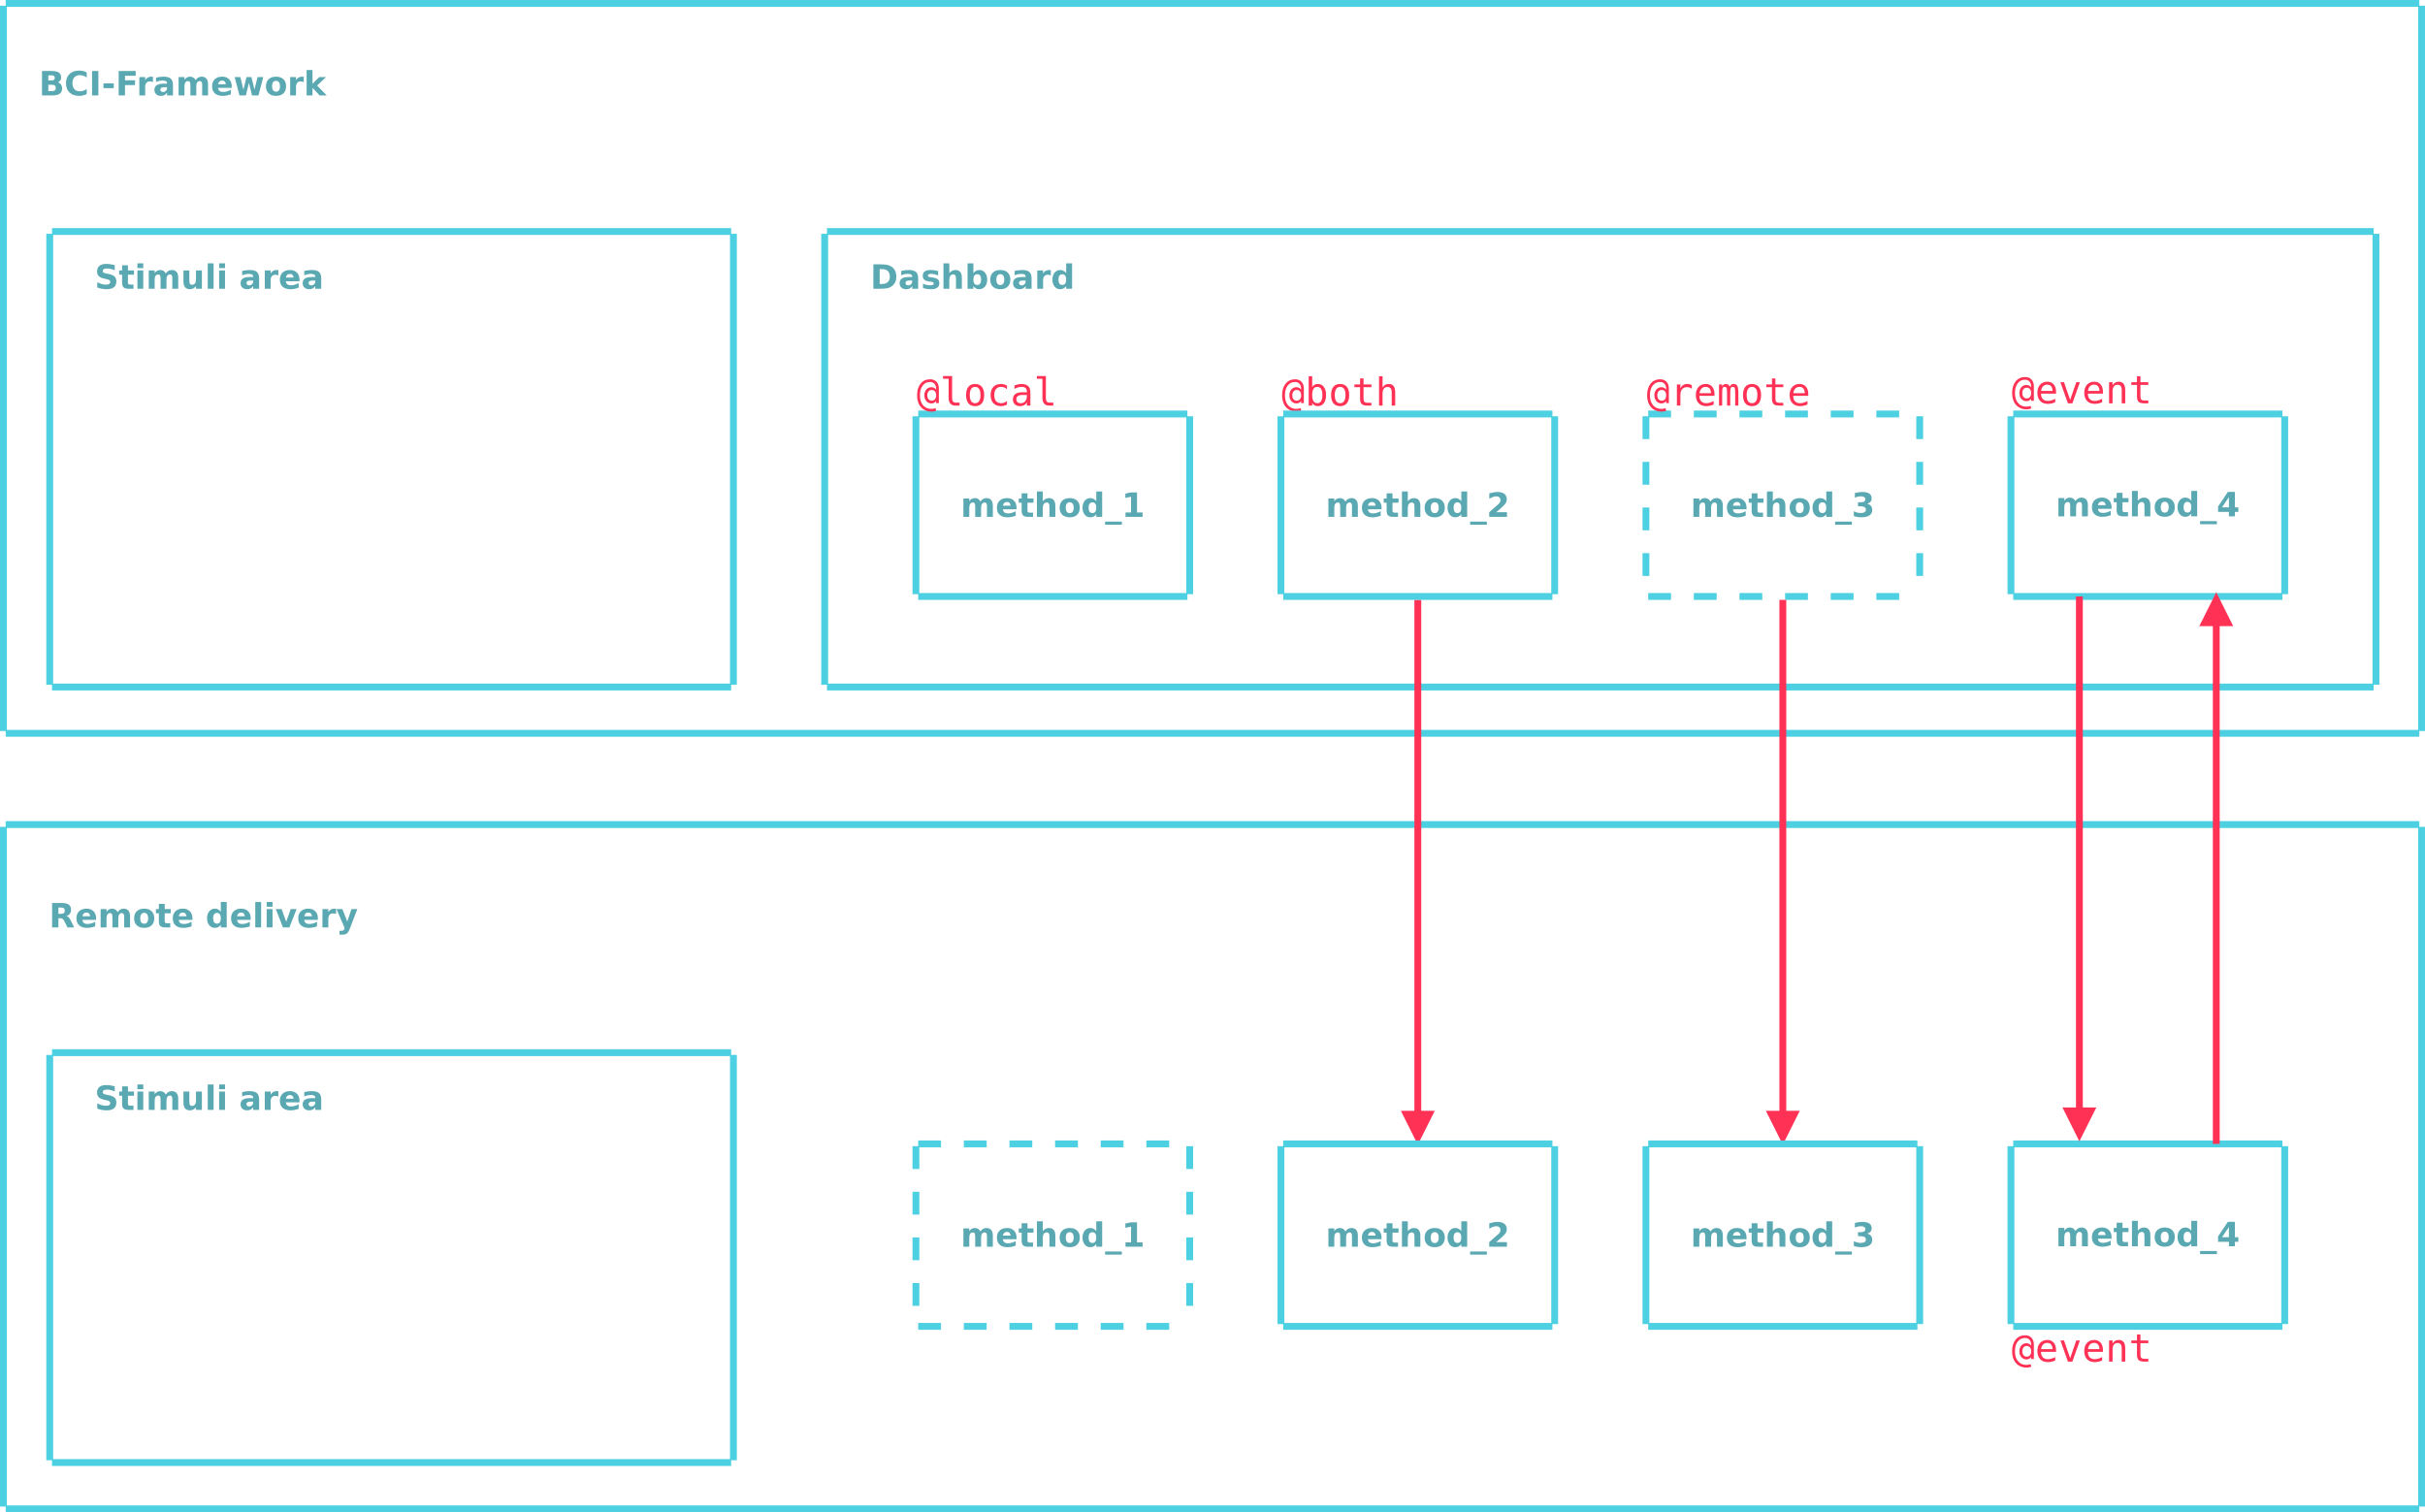 <?xml version="1.0" encoding="UTF-8"?>
<svg xmlns="http://www.w3.org/2000/svg" xmlns:xlink="http://www.w3.org/1999/xlink" width="1063pt" height="663pt" viewBox="0 0 1063 663" version="1.1">
<defs>
<g>
<symbol overflow="visible" id="glyph0-0">
<path style="stroke:none;" d="M 0.734 2.594 L 0.734 -10.344 L 8.062 -10.344 L 8.062 2.594 Z M 1.547 1.781 L 7.25 1.781 L 7.25 -9.516 L 1.547 -9.516 Z M 1.547 1.781 "/>
</symbol>
<symbol overflow="visible" id="glyph0-1">
<path style="stroke:none;" d="M 5.625 -6.562 C 6.062 -6.562 6.391 -6.656 6.609 -6.844 C 6.836 -7.031 6.953 -7.312 6.953 -7.688 C 6.953 -8.051 6.836 -8.328 6.609 -8.516 C 6.391 -8.711 6.062 -8.812 5.625 -8.812 L 4.109 -8.812 L 4.109 -6.562 Z M 5.719 -1.875 C 6.281 -1.875 6.695 -1.988 6.969 -2.219 C 7.25 -2.457 7.391 -2.812 7.391 -3.281 C 7.391 -3.75 7.25 -4.098 6.969 -4.328 C 6.695 -4.555 6.281 -4.672 5.719 -4.672 L 4.109 -4.672 L 4.109 -1.875 Z M 8.281 -5.719 C 8.875 -5.551 9.332 -5.234 9.656 -4.766 C 9.988 -4.305 10.156 -3.738 10.156 -3.062 C 10.156 -2.031 9.805 -1.258 9.109 -0.75 C 8.41 -0.25 7.348 0 5.922 0 L 1.344 0 L 1.344 -10.703 L 5.484 -10.703 C 6.973 -10.703 8.051 -10.473 8.719 -10.016 C 9.383 -9.566 9.719 -8.848 9.719 -7.859 C 9.719 -7.336 9.594 -6.895 9.344 -6.531 C 9.102 -6.164 8.75 -5.895 8.281 -5.719 Z M 8.281 -5.719 "/>
</symbol>
<symbol overflow="visible" id="glyph0-2">
<path style="stroke:none;" d="M 9.828 -0.594 C 9.316 -0.32 8.785 -0.125 8.234 0 C 7.691 0.133 7.125 0.203 6.531 0.203 C 4.75 0.203 3.336 -0.289 2.297 -1.281 C 1.254 -2.281 0.734 -3.633 0.734 -5.344 C 0.734 -7.051 1.254 -8.398 2.297 -9.391 C 3.336 -10.391 4.75 -10.891 6.531 -10.891 C 7.125 -10.891 7.691 -10.82 8.234 -10.688 C 8.785 -10.551 9.316 -10.352 9.828 -10.094 L 9.828 -7.875 C 9.316 -8.227 8.812 -8.484 8.312 -8.641 C 7.82 -8.805 7.301 -8.891 6.75 -8.891 C 5.758 -8.891 4.984 -8.57 4.422 -7.938 C 3.859 -7.312 3.578 -6.445 3.578 -5.344 C 3.578 -4.238 3.859 -3.367 4.422 -2.734 C 4.984 -2.109 5.758 -1.797 6.75 -1.797 C 7.301 -1.797 7.82 -1.875 8.312 -2.031 C 8.812 -2.195 9.316 -2.453 9.828 -2.797 Z M 9.828 -0.594 "/>
</symbol>
<symbol overflow="visible" id="glyph0-3">
<path style="stroke:none;" d="M 1.344 -10.703 L 4.109 -10.703 L 4.109 0 L 1.344 0 Z M 1.344 -10.703 "/>
</symbol>
<symbol overflow="visible" id="glyph0-4">
<path style="stroke:none;" d="M 0.797 -5.266 L 5.297 -5.266 L 5.297 -3.188 L 0.797 -3.188 Z M 0.797 -5.266 "/>
</symbol>
<symbol overflow="visible" id="glyph0-5">
<path style="stroke:none;" d="M 1.344 -10.703 L 8.797 -10.703 L 8.797 -8.609 L 4.109 -8.609 L 4.109 -6.625 L 8.516 -6.625 L 8.516 -4.531 L 4.109 -4.531 L 4.109 0 L 1.344 0 Z M 1.344 -10.703 "/>
</symbol>
<symbol overflow="visible" id="glyph0-6">
<path style="stroke:none;" d="M 7.188 -5.844 C 6.969 -5.945 6.742 -6.02 6.516 -6.062 C 6.297 -6.113 6.078 -6.141 5.859 -6.141 C 5.191 -6.141 4.68 -5.926 4.328 -5.5 C 3.973 -5.082 3.797 -4.484 3.797 -3.703 L 3.797 0 L 1.234 0 L 1.234 -8.031 L 3.797 -8.031 L 3.797 -6.703 C 4.129 -7.234 4.508 -7.617 4.938 -7.859 C 5.363 -8.098 5.875 -8.219 6.469 -8.219 C 6.551 -8.219 6.645 -8.211 6.75 -8.203 C 6.852 -8.203 7 -8.188 7.188 -8.156 Z M 7.188 -5.844 "/>
</symbol>
<symbol overflow="visible" id="glyph0-7">
<path style="stroke:none;" d="M 4.828 -3.609 C 4.297 -3.609 3.895 -3.516 3.625 -3.328 C 3.352 -3.148 3.219 -2.883 3.219 -2.531 C 3.219 -2.207 3.328 -1.953 3.547 -1.766 C 3.766 -1.586 4.066 -1.5 4.453 -1.5 C 4.93 -1.5 5.332 -1.672 5.656 -2.016 C 5.988 -2.359 6.156 -2.789 6.156 -3.312 L 6.156 -3.609 Z M 8.75 -4.578 L 8.75 0 L 6.156 0 L 6.156 -1.188 C 5.812 -0.695 5.426 -0.344 5 -0.125 C 4.57 0.094 4.051 0.203 3.438 0.203 C 2.602 0.203 1.926 -0.035 1.406 -0.516 C 0.883 -1.004 0.625 -1.633 0.625 -2.406 C 0.625 -3.344 0.945 -4.031 1.594 -4.469 C 2.25 -4.914 3.27 -5.141 4.656 -5.141 L 6.156 -5.141 L 6.156 -5.344 C 6.156 -5.75 5.992 -6.047 5.672 -6.234 C 5.359 -6.422 4.863 -6.516 4.188 -6.516 C 3.633 -6.516 3.117 -6.457 2.641 -6.344 C 2.172 -6.238 1.734 -6.078 1.328 -5.859 L 1.328 -7.812 C 1.879 -7.945 2.43 -8.047 2.984 -8.109 C 3.535 -8.18 4.094 -8.219 4.656 -8.219 C 6.094 -8.219 7.133 -7.93 7.781 -7.359 C 8.426 -6.785 8.75 -5.859 8.75 -4.578 Z M 8.75 -4.578 "/>
</symbol>
<symbol overflow="visible" id="glyph0-8">
<path style="stroke:none;" d="M 8.672 -6.688 C 8.992 -7.188 9.379 -7.566 9.828 -7.828 C 10.273 -8.086 10.766 -8.219 11.297 -8.219 C 12.223 -8.219 12.926 -7.93 13.406 -7.359 C 13.883 -6.797 14.125 -5.973 14.125 -4.891 L 14.125 0 L 11.547 0 L 11.547 -4.188 C 11.555 -4.25 11.562 -4.312 11.562 -4.375 C 11.562 -4.445 11.562 -4.539 11.562 -4.656 C 11.562 -5.227 11.477 -5.641 11.312 -5.891 C 11.145 -6.148 10.875 -6.281 10.5 -6.281 C 10.008 -6.281 9.629 -6.078 9.359 -5.672 C 9.098 -5.273 8.969 -4.695 8.969 -3.938 L 8.969 0 L 6.391 0 L 6.391 -4.188 C 6.391 -5.07 6.312 -5.641 6.156 -5.891 C 6 -6.148 5.727 -6.281 5.344 -6.281 C 4.844 -6.281 4.457 -6.078 4.188 -5.672 C 3.926 -5.273 3.797 -4.703 3.797 -3.953 L 3.797 0 L 1.219 0 L 1.219 -8.031 L 3.797 -8.031 L 3.797 -6.844 C 4.109 -7.301 4.469 -7.645 4.875 -7.875 C 5.289 -8.102 5.742 -8.219 6.234 -8.219 C 6.785 -8.219 7.273 -8.082 7.703 -7.812 C 8.129 -7.551 8.453 -7.176 8.672 -6.688 Z M 8.672 -6.688 "/>
</symbol>
<symbol overflow="visible" id="glyph0-9">
<path style="stroke:none;" d="M 9.234 -4.031 L 9.234 -3.297 L 3.25 -3.297 C 3.312 -2.703 3.523 -2.254 3.891 -1.953 C 4.266 -1.648 4.785 -1.5 5.453 -1.5 C 5.992 -1.5 6.547 -1.578 7.109 -1.734 C 7.68 -1.898 8.266 -2.145 8.859 -2.469 L 8.859 -0.484 C 8.254 -0.254 7.645 -0.082 7.031 0.031 C 6.426 0.145 5.82 0.203 5.219 0.203 C 3.77 0.203 2.641 -0.16 1.828 -0.891 C 1.023 -1.629 0.625 -2.664 0.625 -4 C 0.625 -5.312 1.02 -6.344 1.812 -7.094 C 2.602 -7.844 3.691 -8.219 5.078 -8.219 C 6.336 -8.219 7.344 -7.836 8.094 -7.078 C 8.852 -6.316 9.234 -5.301 9.234 -4.031 Z M 6.609 -4.891 C 6.609 -5.367 6.461 -5.758 6.172 -6.062 C 5.891 -6.363 5.52 -6.516 5.062 -6.516 C 4.562 -6.516 4.156 -6.375 3.844 -6.094 C 3.539 -5.812 3.352 -5.41 3.281 -4.891 Z M 6.609 -4.891 "/>
</symbol>
<symbol overflow="visible" id="glyph0-10">
<path style="stroke:none;" d="M 0.516 -8.031 L 3.016 -8.031 L 4.359 -2.5 L 5.703 -8.031 L 7.859 -8.031 L 9.203 -2.547 L 10.547 -8.031 L 13.047 -8.031 L 10.938 0 L 8.125 0 L 6.781 -5.516 L 5.438 0 L 2.625 0 Z M 0.516 -8.031 "/>
</symbol>
<symbol overflow="visible" id="glyph0-11">
<path style="stroke:none;" d="M 5.047 -6.391 C 4.484 -6.391 4.051 -6.18 3.75 -5.766 C 3.445 -5.359 3.297 -4.77 3.297 -4 C 3.297 -3.227 3.445 -2.641 3.75 -2.234 C 4.051 -1.828 4.484 -1.625 5.047 -1.625 C 5.609 -1.625 6.035 -1.828 6.328 -2.234 C 6.629 -2.641 6.781 -3.227 6.781 -4 C 6.781 -4.77 6.629 -5.359 6.328 -5.766 C 6.035 -6.18 5.609 -6.391 5.047 -6.391 Z M 5.047 -8.219 C 6.43 -8.219 7.508 -7.844 8.281 -7.094 C 9.062 -6.352 9.453 -5.32 9.453 -4 C 9.453 -2.688 9.062 -1.656 8.281 -0.906 C 7.508 -0.164 6.43 0.203 5.047 0.203 C 3.66 0.203 2.578 -0.164 1.797 -0.906 C 1.016 -1.656 0.625 -2.688 0.625 -4 C 0.625 -5.32 1.016 -6.352 1.797 -7.094 C 2.578 -7.844 3.66 -8.219 5.047 -8.219 Z M 5.047 -8.219 "/>
</symbol>
<symbol overflow="visible" id="glyph0-12">
<path style="stroke:none;" d="M 1.234 -11.141 L 3.797 -11.141 L 3.797 -5.078 L 6.75 -8.031 L 9.734 -8.031 L 5.812 -4.344 L 10.031 0 L 6.922 0 L 3.797 -3.344 L 3.797 0 L 1.234 0 Z M 1.234 -11.141 "/>
</symbol>
<symbol overflow="visible" id="glyph0-13">
<path style="stroke:none;" d="M 5.266 -5.953 C 5.836 -5.953 6.25 -6.055 6.5 -6.266 C 6.758 -6.484 6.891 -6.844 6.891 -7.344 C 6.891 -7.82 6.758 -8.164 6.5 -8.375 C 6.25 -8.594 5.836 -8.703 5.266 -8.703 L 4.109 -8.703 L 4.109 -5.953 Z M 4.109 -4.047 L 4.109 0 L 1.344 0 L 1.344 -10.703 L 5.562 -10.703 C 6.969 -10.703 8 -10.461 8.656 -9.984 C 9.312 -9.516 9.641 -8.77 9.641 -7.75 C 9.641 -7.039 9.469 -6.457 9.125 -6 C 8.789 -5.551 8.281 -5.219 7.594 -5 C 7.969 -4.914 8.301 -4.723 8.594 -4.422 C 8.895 -4.117 9.195 -3.656 9.5 -3.031 L 11 0 L 8.062 0 L 6.766 -2.656 C 6.504 -3.188 6.238 -3.551 5.969 -3.75 C 5.695 -3.945 5.336 -4.047 4.891 -4.047 Z M 4.109 -4.047 "/>
</symbol>
<symbol overflow="visible" id="glyph0-14">
<path style="stroke:none;" d="M 4.031 -10.297 L 4.031 -8.031 L 6.672 -8.031 L 6.672 -6.188 L 4.031 -6.188 L 4.031 -2.781 C 4.031 -2.414 4.102 -2.164 4.25 -2.031 C 4.406 -1.895 4.703 -1.828 5.141 -1.828 L 6.453 -1.828 L 6.453 0 L 4.25 0 C 3.238 0 2.52 -0.207 2.094 -0.625 C 1.676 -1.051 1.469 -1.77 1.469 -2.781 L 1.469 -6.188 L 0.188 -6.188 L 0.188 -8.031 L 1.469 -8.031 L 1.469 -10.297 Z M 4.031 -10.297 "/>
</symbol>
<symbol overflow="visible" id="glyph0-15">
<path style="stroke:none;" d=""/>
</symbol>
<symbol overflow="visible" id="glyph0-16">
<path style="stroke:none;" d="M 6.688 -6.844 L 6.688 -11.141 L 9.266 -11.141 L 9.266 0 L 6.688 0 L 6.688 -1.156 C 6.332 -0.688 5.941 -0.344 5.516 -0.125 C 5.098 0.094 4.609 0.203 4.047 0.203 C 3.055 0.203 2.242 -0.188 1.609 -0.969 C 0.973 -1.758 0.656 -2.77 0.656 -4 C 0.656 -5.238 0.973 -6.25 1.609 -7.031 C 2.242 -7.82 3.055 -8.219 4.047 -8.219 C 4.598 -8.219 5.086 -8.102 5.516 -7.875 C 5.941 -7.656 6.332 -7.312 6.688 -6.844 Z M 5 -1.656 C 5.551 -1.656 5.969 -1.852 6.25 -2.25 C 6.539 -2.656 6.688 -3.238 6.688 -4 C 6.688 -4.77 6.539 -5.352 6.25 -5.75 C 5.969 -6.156 5.551 -6.359 5 -6.359 C 4.457 -6.359 4.039 -6.156 3.75 -5.75 C 3.457 -5.352 3.312 -4.77 3.312 -4 C 3.312 -3.238 3.457 -2.656 3.75 -2.25 C 4.039 -1.852 4.457 -1.656 5 -1.656 Z M 5 -1.656 "/>
</symbol>
<symbol overflow="visible" id="glyph0-17">
<path style="stroke:none;" d="M 1.234 -11.141 L 3.797 -11.141 L 3.797 0 L 1.234 0 Z M 1.234 -11.141 "/>
</symbol>
<symbol overflow="visible" id="glyph0-18">
<path style="stroke:none;" d="M 1.234 -8.031 L 3.797 -8.031 L 3.797 0 L 1.234 0 Z M 1.234 -11.141 L 3.797 -11.141 L 3.797 -9.062 L 1.234 -9.062 Z M 1.234 -11.141 "/>
</symbol>
<symbol overflow="visible" id="glyph0-19">
<path style="stroke:none;" d="M 0.219 -8.031 L 2.781 -8.031 L 4.781 -2.484 L 6.781 -8.031 L 9.344 -8.031 L 6.188 0 L 3.375 0 Z M 0.219 -8.031 "/>
</symbol>
<symbol overflow="visible" id="glyph0-20">
<path style="stroke:none;" d="M 0.172 -8.031 L 2.75 -8.031 L 4.906 -2.578 L 6.734 -8.031 L 9.297 -8.031 L 5.922 0.766 C 5.586 1.648 5.191 2.27 4.734 2.625 C 4.285 2.988 3.691 3.172 2.953 3.172 L 1.469 3.172 L 1.469 1.484 L 2.266 1.484 C 2.703 1.484 3.02 1.41 3.219 1.266 C 3.414 1.129 3.57 0.883 3.688 0.531 L 3.75 0.312 Z M 0.172 -8.031 "/>
</symbol>
<symbol overflow="visible" id="glyph0-21">
<path style="stroke:none;" d="M 8.797 -10.359 L 8.797 -8.094 C 8.203 -8.352 7.625 -8.551 7.062 -8.688 C 6.508 -8.82 5.984 -8.891 5.484 -8.891 C 4.828 -8.891 4.336 -8.797 4.016 -8.609 C 3.703 -8.43 3.547 -8.148 3.547 -7.766 C 3.547 -7.484 3.648 -7.258 3.859 -7.094 C 4.078 -6.938 4.469 -6.801 5.031 -6.688 L 6.203 -6.453 C 7.391 -6.211 8.234 -5.848 8.734 -5.359 C 9.242 -4.879 9.5 -4.188 9.5 -3.281 C 9.5 -2.102 9.145 -1.227 8.438 -0.656 C 7.738 -0.082 6.672 0.203 5.234 0.203 C 4.555 0.203 3.875 0.141 3.188 0.016 C 2.508 -0.109 1.828 -0.301 1.141 -0.562 L 1.141 -2.891 C 1.828 -2.523 2.488 -2.25 3.125 -2.062 C 3.758 -1.883 4.375 -1.797 4.969 -1.797 C 5.57 -1.797 6.031 -1.895 6.344 -2.094 C 6.664 -2.289 6.828 -2.578 6.828 -2.953 C 6.828 -3.285 6.719 -3.539 6.5 -3.719 C 6.289 -3.906 5.859 -4.07 5.203 -4.219 L 4.141 -4.453 C 3.066 -4.68 2.281 -5.047 1.781 -5.547 C 1.289 -6.047 1.047 -6.723 1.047 -7.578 C 1.047 -8.641 1.391 -9.457 2.078 -10.031 C 2.766 -10.602 3.754 -10.891 5.047 -10.891 C 5.641 -10.891 6.242 -10.844 6.859 -10.75 C 7.484 -10.664 8.129 -10.535 8.797 -10.359 Z M 8.797 -10.359 "/>
</symbol>
<symbol overflow="visible" id="glyph0-22">
<path style="stroke:none;" d="M 1.141 -3.125 L 1.141 -8.031 L 3.719 -8.031 L 3.719 -7.219 C 3.719 -6.781 3.719 -6.234 3.719 -5.578 C 3.719 -4.922 3.719 -4.484 3.719 -4.266 C 3.719 -3.617 3.734 -3.156 3.766 -2.875 C 3.797 -2.594 3.852 -2.383 3.938 -2.25 C 4.039 -2.082 4.176 -1.953 4.344 -1.859 C 4.508 -1.773 4.703 -1.734 4.922 -1.734 C 5.461 -1.734 5.883 -1.938 6.188 -2.344 C 6.488 -2.758 6.641 -3.332 6.641 -4.062 L 6.641 -8.031 L 9.219 -8.031 L 9.219 0 L 6.641 0 L 6.641 -1.156 C 6.254 -0.688 5.844 -0.344 5.406 -0.125 C 4.977 0.094 4.504 0.203 3.984 0.203 C 3.055 0.203 2.348 -0.078 1.859 -0.641 C 1.379 -1.211 1.141 -2.039 1.141 -3.125 Z M 1.141 -3.125 "/>
</symbol>
<symbol overflow="visible" id="glyph0-23">
<path style="stroke:none;" d="M 4.109 -8.609 L 4.109 -2.078 L 5.094 -2.078 C 6.219 -2.078 7.078 -2.359 7.672 -2.922 C 8.266 -3.484 8.562 -4.297 8.562 -5.359 C 8.562 -6.422 8.266 -7.227 7.672 -7.781 C 7.086 -8.332 6.227 -8.609 5.094 -8.609 Z M 1.344 -10.703 L 4.25 -10.703 C 5.875 -10.703 7.082 -10.582 7.875 -10.344 C 8.676 -10.113 9.359 -9.723 9.922 -9.172 C 10.43 -8.691 10.805 -8.133 11.047 -7.5 C 11.285 -6.875 11.406 -6.16 11.406 -5.359 C 11.406 -4.547 11.285 -3.82 11.047 -3.188 C 10.805 -2.562 10.43 -2.008 9.922 -1.531 C 9.348 -0.969 8.66 -0.57 7.859 -0.344 C 7.055 -0.113 5.852 0 4.25 0 L 1.344 0 Z M 1.344 -10.703 "/>
</symbol>
<symbol overflow="visible" id="glyph0-24">
<path style="stroke:none;" d="M 7.5 -7.766 L 7.5 -5.828 C 6.945 -6.055 6.414 -6.227 5.906 -6.344 C 5.395 -6.457 4.914 -6.516 4.469 -6.516 C 3.977 -6.516 3.613 -6.453 3.375 -6.328 C 3.133 -6.203 3.016 -6.016 3.016 -5.766 C 3.016 -5.555 3.102 -5.395 3.281 -5.281 C 3.469 -5.176 3.789 -5.098 4.25 -5.047 L 4.703 -4.984 C 6.016 -4.816 6.895 -4.539 7.344 -4.156 C 7.801 -3.781 8.031 -3.18 8.031 -2.359 C 8.031 -1.504 7.711 -0.863 7.078 -0.438 C 6.453 -0.008 5.516 0.203 4.266 0.203 C 3.734 0.203 3.188 0.16 2.625 0.078 C 2.062 -0.004 1.477 -0.129 0.875 -0.297 L 0.875 -2.25 C 1.383 -2 1.91 -1.812 2.453 -1.688 C 2.992 -1.562 3.539 -1.5 4.094 -1.5 C 4.594 -1.5 4.969 -1.566 5.219 -1.703 C 5.477 -1.836 5.609 -2.047 5.609 -2.328 C 5.609 -2.555 5.52 -2.723 5.344 -2.828 C 5.164 -2.941 4.816 -3.031 4.297 -3.094 L 3.844 -3.156 C 2.707 -3.289 1.91 -3.551 1.453 -3.938 C 0.992 -4.332 0.766 -4.922 0.766 -5.703 C 0.766 -6.555 1.051 -7.188 1.625 -7.594 C 2.207 -8.008 3.102 -8.219 4.312 -8.219 C 4.781 -8.219 5.273 -8.18 5.797 -8.109 C 6.316 -8.035 6.883 -7.922 7.5 -7.766 Z M 7.5 -7.766 "/>
</symbol>
<symbol overflow="visible" id="glyph0-25">
<path style="stroke:none;" d="M 9.297 -4.891 L 9.297 0 L 6.719 0 L 6.719 -3.719 C 6.719 -4.426 6.703 -4.91 6.672 -5.172 C 6.641 -5.43 6.586 -5.625 6.516 -5.75 C 6.41 -5.914 6.27 -6.047 6.094 -6.141 C 5.926 -6.234 5.734 -6.281 5.516 -6.281 C 4.984 -6.281 4.562 -6.07 4.25 -5.656 C 3.945 -5.25 3.797 -4.68 3.797 -3.953 L 3.797 0 L 1.234 0 L 1.234 -11.141 L 3.797 -11.141 L 3.797 -6.844 C 4.18 -7.312 4.594 -7.656 5.031 -7.875 C 5.469 -8.102 5.945 -8.219 6.469 -8.219 C 7.395 -8.219 8.098 -7.93 8.578 -7.359 C 9.055 -6.797 9.297 -5.973 9.297 -4.891 Z M 9.297 -4.891 "/>
</symbol>
<symbol overflow="visible" id="glyph0-26">
<path style="stroke:none;" d="M 5.5 -1.656 C 6.051 -1.656 6.469 -1.852 6.75 -2.25 C 7.039 -2.656 7.188 -3.238 7.188 -4 C 7.188 -4.77 7.039 -5.352 6.75 -5.75 C 6.469 -6.156 6.051 -6.359 5.5 -6.359 C 4.945 -6.359 4.523 -6.156 4.234 -5.75 C 3.941 -5.344 3.797 -4.758 3.797 -4 C 3.797 -3.238 3.941 -2.656 4.234 -2.25 C 4.523 -1.852 4.945 -1.656 5.5 -1.656 Z M 3.797 -6.844 C 4.148 -7.312 4.539 -7.656 4.969 -7.875 C 5.395 -8.102 5.891 -8.219 6.453 -8.219 C 7.441 -8.219 8.254 -7.82 8.891 -7.031 C 9.523 -6.25 9.844 -5.238 9.844 -4 C 9.844 -2.77 9.523 -1.758 8.891 -0.969 C 8.254 -0.188 7.441 0.203 6.453 0.203 C 5.891 0.203 5.395 0.094 4.969 -0.125 C 4.539 -0.344 4.148 -0.688 3.797 -1.156 L 3.797 0 L 1.234 0 L 1.234 -11.141 L 3.797 -11.141 Z M 3.797 -6.844 "/>
</symbol>
<symbol overflow="visible" id="glyph0-27">
<path style="stroke:none;" d="M 7.344 2.094 L 7.344 3.453 L 0 3.453 L 0 2.094 Z M 7.344 2.094 "/>
</symbol>
<symbol overflow="visible" id="glyph0-28">
<path style="stroke:none;" d="M 1.719 -1.906 L 4.156 -1.906 L 4.156 -8.812 L 1.656 -8.297 L 1.656 -10.188 L 4.141 -10.703 L 6.766 -10.703 L 6.766 -1.906 L 9.203 -1.906 L 9.203 0 L 1.719 0 Z M 1.719 -1.906 "/>
</symbol>
<symbol overflow="visible" id="glyph0-29">
<path style="stroke:none;" d="M 4.234 -2.031 L 8.938 -2.031 L 8.938 0 L 1.156 0 L 1.156 -2.031 L 5.062 -5.469 C 5.414 -5.789 5.676 -6.098 5.844 -6.391 C 6.008 -6.691 6.094 -7.008 6.094 -7.344 C 6.094 -7.844 5.922 -8.242 5.578 -8.547 C 5.242 -8.848 4.797 -9 4.234 -9 C 3.805 -9 3.336 -8.906 2.828 -8.719 C 2.316 -8.539 1.77 -8.27 1.188 -7.906 L 1.188 -10.266 C 1.812 -10.461 2.426 -10.613 3.031 -10.719 C 3.633 -10.832 4.227 -10.891 4.812 -10.891 C 6.094 -10.891 7.086 -10.609 7.797 -10.047 C 8.504 -9.484 8.859 -8.695 8.859 -7.688 C 8.859 -7.102 8.707 -6.555 8.406 -6.047 C 8.102 -5.547 7.473 -4.875 6.516 -4.031 Z M 4.234 -2.031 "/>
</symbol>
<symbol overflow="visible" id="glyph0-30">
<path style="stroke:none;" d="M 6.828 -5.766 C 7.555 -5.578 8.109 -5.254 8.484 -4.797 C 8.859 -4.336 9.047 -3.75 9.047 -3.031 C 9.047 -1.977 8.641 -1.176 7.828 -0.625 C 7.016 -0.07 5.828 0.203 4.266 0.203 C 3.723 0.203 3.176 0.156 2.625 0.062 C 2.07 -0.02 1.523 -0.148 0.984 -0.328 L 0.984 -2.453 C 1.492 -2.191 2.004 -1.992 2.516 -1.859 C 3.023 -1.734 3.523 -1.672 4.016 -1.672 C 4.742 -1.672 5.301 -1.797 5.688 -2.047 C 6.082 -2.297 6.281 -2.66 6.281 -3.141 C 6.281 -3.629 6.082 -4 5.688 -4.25 C 5.289 -4.5 4.703 -4.625 3.922 -4.625 L 2.812 -4.625 L 2.812 -6.391 L 3.969 -6.391 C 4.664 -6.391 5.18 -6.5 5.516 -6.719 C 5.859 -6.938 6.031 -7.27 6.031 -7.719 C 6.031 -8.125 5.863 -8.438 5.531 -8.656 C 5.207 -8.883 4.742 -9 4.141 -9 C 3.691 -9 3.238 -8.945 2.781 -8.844 C 2.332 -8.75 1.883 -8.602 1.438 -8.406 L 1.438 -10.438 C 1.977 -10.582 2.516 -10.691 3.047 -10.766 C 3.586 -10.848 4.117 -10.891 4.641 -10.891 C 6.023 -10.891 7.062 -10.66 7.75 -10.203 C 8.445 -9.742 8.797 -9.055 8.797 -8.141 C 8.797 -7.516 8.629 -7.004 8.297 -6.609 C 7.961 -6.211 7.473 -5.93 6.828 -5.766 Z M 6.828 -5.766 "/>
</symbol>
<symbol overflow="visible" id="glyph0-31">
<path style="stroke:none;" d="M 5.406 -8.422 L 2.375 -3.953 L 5.406 -3.953 Z M 4.938 -10.703 L 8.016 -10.703 L 8.016 -3.953 L 9.531 -3.953 L 9.531 -1.953 L 8.016 -1.953 L 8.016 0 L 5.406 0 L 5.406 -1.953 L 0.656 -1.953 L 0.656 -4.312 Z M 4.938 -10.703 "/>
</symbol>
<symbol overflow="visible" id="glyph1-0">
<path style="stroke:none;" d="M 0.859 3 L 0.859 -11.938 L 9.328 -11.938 L 9.328 3 Z M 1.812 2.047 L 8.391 2.047 L 8.391 -10.984 L 1.812 -10.984 Z M 1.812 2.047 "/>
</symbol>
<symbol overflow="visible" id="glyph1-1">
<path style="stroke:none;" d="M 8.578 -4.5 C 8.578 -5.219 8.398 -5.789 8.047 -6.219 C 7.703 -6.645 7.234 -6.859 6.641 -6.859 C 6.047 -6.859 5.57 -6.645 5.219 -6.219 C 4.863 -5.789 4.688 -5.219 4.688 -4.5 C 4.688 -3.789 4.863 -3.223 5.219 -2.797 C 5.57 -2.367 6.047 -2.156 6.641 -2.156 C 7.234 -2.156 7.703 -2.367 8.047 -2.797 C 8.398 -3.223 8.578 -3.789 8.578 -4.5 Z M 9.75 -1.109 L 8.547 -1.109 L 8.547 -2.031 C 8.348 -1.688 8.066 -1.422 7.703 -1.234 C 7.336 -1.047 6.93 -0.953 6.484 -0.953 C 5.598 -0.953 4.863 -1.285 4.281 -1.953 C 3.695 -2.617 3.406 -3.469 3.406 -4.5 C 3.406 -5.539 3.695 -6.395 4.281 -7.062 C 4.863 -7.727 5.598 -8.062 6.484 -8.062 C 6.922 -8.062 7.32 -7.961 7.688 -7.766 C 8.062 -7.578 8.348 -7.316 8.547 -6.984 L 8.547 -7.5 C 8.547 -8.363 8.301 -9.055 7.812 -9.578 C 7.332 -10.098 6.691 -10.359 5.891 -10.359 C 4.535 -10.359 3.457 -9.828 2.656 -8.766 C 1.852 -7.711 1.453 -6.285 1.453 -4.484 C 1.453 -2.672 1.906 -1.227 2.812 -0.156 C 3.727 0.914 4.941 1.453 6.453 1.453 C 6.742 1.453 7.039 1.426 7.344 1.375 C 7.645 1.32 7.953 1.234 8.266 1.109 L 8.656 2.234 C 8.312 2.367 7.969 2.469 7.625 2.531 C 7.289 2.602 6.961 2.641 6.641 2.641 C 4.672 2.641 3.109 1.992 1.953 0.703 C 0.797 -0.578 0.219 -2.305 0.219 -4.484 C 0.219 -6.641 0.734 -8.352 1.766 -9.625 C 2.805 -10.895 4.203 -11.531 5.953 -11.531 C 7.098 -11.531 8.016 -11.164 8.703 -10.438 C 9.398 -9.707 9.75 -8.723 9.75 -7.484 Z M 9.75 -1.109 "/>
</symbol>
<symbol overflow="visible" id="glyph1-2">
<path style="stroke:none;" d="M 7.594 -4.625 C 7.594 -5.801 7.406 -6.691 7.031 -7.297 C 6.656 -7.898 6.102 -8.203 5.375 -8.203 C 4.633 -8.203 4.07 -7.898 3.688 -7.297 C 3.312 -6.691 3.125 -5.801 3.125 -4.625 C 3.125 -3.457 3.312 -2.566 3.688 -1.953 C 4.07 -1.348 4.633 -1.047 5.375 -1.047 C 6.102 -1.047 6.656 -1.348 7.031 -1.953 C 7.406 -2.555 7.594 -3.445 7.594 -4.625 Z M 3.125 -8.078 C 3.363 -8.535 3.695 -8.883 4.125 -9.125 C 4.551 -9.363 5.047 -9.484 5.609 -9.484 C 6.723 -9.484 7.598 -9.051 8.234 -8.188 C 8.879 -7.332 9.203 -6.156 9.203 -4.656 C 9.203 -3.125 8.879 -1.926 8.234 -1.062 C 7.586 -0.195 6.707 0.234 5.594 0.234 C 5.039 0.234 4.551 0.113 4.125 -0.125 C 3.707 -0.363 3.375 -0.711 3.125 -1.172 L 3.125 0 L 1.594 0 L 1.594 -12.875 L 3.125 -12.875 Z M 3.125 -8.078 "/>
</symbol>
<symbol overflow="visible" id="glyph1-3">
<path style="stroke:none;" d="M 5.094 -8.203 C 4.32 -8.203 3.738 -7.898 3.344 -7.297 C 2.945 -6.691 2.75 -5.801 2.75 -4.625 C 2.75 -3.445 2.945 -2.555 3.344 -1.953 C 3.738 -1.348 4.32 -1.047 5.094 -1.047 C 5.875 -1.047 6.461 -1.348 6.859 -1.953 C 7.254 -2.555 7.453 -3.445 7.453 -4.625 C 7.453 -5.801 7.254 -6.691 6.859 -7.297 C 6.461 -7.898 5.875 -8.203 5.094 -8.203 Z M 5.094 -9.484 C 6.375 -9.484 7.352 -9.066 8.031 -8.234 C 8.719 -7.398 9.062 -6.195 9.062 -4.625 C 9.062 -3.039 8.723 -1.832 8.047 -1 C 7.367 -0.176 6.383 0.234 5.094 0.234 C 3.812 0.234 2.832 -0.176 2.156 -1 C 1.477 -1.832 1.141 -3.039 1.141 -4.625 C 1.141 -6.195 1.477 -7.398 2.156 -8.234 C 2.832 -9.066 3.812 -9.484 5.094 -9.484 Z M 5.094 -9.484 "/>
</symbol>
<symbol overflow="visible" id="glyph1-4">
<path style="stroke:none;" d="M 5.078 -11.891 L 5.078 -9.266 L 8.531 -9.266 L 8.531 -8.078 L 5.078 -8.078 L 5.078 -3.047 C 5.078 -2.367 5.207 -1.895 5.469 -1.625 C 5.727 -1.352 6.18 -1.219 6.828 -1.219 L 8.531 -1.219 L 8.531 0 L 6.672 0 C 5.535 0 4.734 -0.227 4.266 -0.688 C 3.797 -1.145 3.562 -1.93 3.562 -3.047 L 3.562 -8.078 L 1.078 -8.078 L 1.078 -9.266 L 3.562 -9.266 L 3.562 -11.891 Z M 5.078 -11.891 "/>
</symbol>
<symbol overflow="visible" id="glyph1-5">
<path style="stroke:none;" d="M 8.688 -5.734 L 8.688 0 L 7.156 0 L 7.156 -5.734 C 7.156 -6.566 7.008 -7.176 6.719 -7.562 C 6.426 -7.957 5.969 -8.156 5.344 -8.156 C 4.633 -8.156 4.086 -7.906 3.703 -7.406 C 3.328 -6.906 3.141 -6.18 3.141 -5.234 L 3.141 0 L 1.609 0 L 1.609 -12.875 L 3.141 -12.875 L 3.141 -7.875 C 3.41 -8.406 3.773 -8.805 4.234 -9.078 C 4.691 -9.348 5.238 -9.484 5.875 -9.484 C 6.82 -9.484 7.523 -9.172 7.984 -8.547 C 8.453 -7.93 8.688 -6.992 8.688 -5.734 Z M 8.688 -5.734 "/>
</symbol>
<symbol overflow="visible" id="glyph1-6">
<path style="stroke:none;" d="M 5.281 -3.359 C 5.281 -2.672 5.406 -2.156 5.656 -1.812 C 5.906 -1.469 6.273 -1.297 6.766 -1.297 L 8.547 -1.297 L 8.547 0 L 6.625 0 C 5.719 0 5.016 -0.289 4.516 -0.875 C 4.016 -1.457 3.766 -2.285 3.766 -3.359 L 3.766 -11.766 L 1.328 -11.766 L 1.328 -12.953 L 5.281 -12.953 Z M 5.281 -3.359 "/>
</symbol>
<symbol overflow="visible" id="glyph1-7">
<path style="stroke:none;" d="M 8.781 -0.469 C 8.363 -0.227 7.938 -0.051 7.5 0.062 C 7.07 0.176 6.633 0.234 6.188 0.234 C 4.75 0.234 3.625 -0.191 2.812 -1.047 C 2.008 -1.91 1.609 -3.102 1.609 -4.625 C 1.609 -6.145 2.008 -7.332 2.812 -8.188 C 3.625 -9.051 4.75 -9.484 6.188 -9.484 C 6.633 -9.484 7.066 -9.426 7.484 -9.312 C 7.91 -9.195 8.344 -9.02 8.781 -8.781 L 8.781 -7.172 C 8.375 -7.535 7.969 -7.797 7.562 -7.953 C 7.156 -8.117 6.695 -8.203 6.188 -8.203 C 5.227 -8.203 4.492 -7.891 3.984 -7.266 C 3.473 -6.648 3.219 -5.77 3.219 -4.625 C 3.219 -3.477 3.473 -2.594 3.984 -1.969 C 4.504 -1.352 5.238 -1.047 6.188 -1.047 C 6.719 -1.047 7.191 -1.125 7.609 -1.281 C 8.023 -1.445 8.414 -1.703 8.781 -2.047 Z M 8.781 -0.469 "/>
</symbol>
<symbol overflow="visible" id="glyph1-8">
<path style="stroke:none;" d="M 5.812 -4.656 L 5.297 -4.656 C 4.41 -4.656 3.742 -4.5 3.297 -4.188 C 2.848 -3.875 2.625 -3.41 2.625 -2.797 C 2.625 -2.234 2.789 -1.797 3.125 -1.484 C 3.457 -1.18 3.926 -1.031 4.531 -1.031 C 5.363 -1.031 6.02 -1.32 6.5 -1.906 C 6.977 -2.488 7.223 -3.289 7.234 -4.312 L 7.234 -4.656 Z M 8.766 -5.281 L 8.766 0 L 7.234 0 L 7.234 -1.375 C 6.898 -0.82 6.488 -0.414 6 -0.156 C 5.508 0.102 4.91 0.234 4.203 0.234 C 3.254 0.234 2.5 -0.031 1.938 -0.562 C 1.375 -1.094 1.094 -1.805 1.094 -2.703 C 1.094 -3.734 1.438 -4.516 2.125 -5.047 C 2.82 -5.578 3.844 -5.844 5.188 -5.844 L 7.234 -5.844 L 7.234 -6.094 C 7.223 -6.82 7.031 -7.352 6.656 -7.688 C 6.289 -8.031 5.703 -8.203 4.891 -8.203 C 4.379 -8.203 3.859 -8.125 3.328 -7.969 C 2.797 -7.82 2.281 -7.602 1.781 -7.312 L 1.781 -8.844 C 2.344 -9.051 2.879 -9.207 3.391 -9.312 C 3.91 -9.426 4.41 -9.484 4.891 -9.484 C 5.66 -9.484 6.316 -9.367 6.859 -9.141 C 7.398 -8.922 7.836 -8.582 8.172 -8.125 C 8.391 -7.852 8.539 -7.516 8.625 -7.109 C 8.719 -6.703 8.766 -6.094 8.766 -5.281 Z M 8.766 -5.281 "/>
</symbol>
<symbol overflow="visible" id="glyph1-9">
<path style="stroke:none;" d="M 9.547 -7.359 C 9.223 -7.609 8.895 -7.789 8.562 -7.906 C 8.227 -8.02 7.859 -8.078 7.453 -8.078 C 6.504 -8.078 5.781 -7.781 5.281 -7.188 C 4.781 -6.594 4.531 -5.734 4.531 -4.609 L 4.531 0 L 3 0 L 3 -9.266 L 4.531 -9.266 L 4.531 -7.453 C 4.781 -8.109 5.164 -8.609 5.688 -8.953 C 6.219 -9.305 6.844 -9.484 7.562 -9.484 C 7.938 -9.484 8.285 -9.438 8.609 -9.344 C 8.941 -9.25 9.254 -9.102 9.547 -8.906 Z M 9.547 -7.359 "/>
</symbol>
<symbol overflow="visible" id="glyph1-10">
<path style="stroke:none;" d="M 9.203 -5.016 L 9.203 -4.266 L 2.609 -4.266 L 2.609 -4.219 C 2.609 -3.207 2.867 -2.426 3.391 -1.875 C 3.922 -1.32 4.664 -1.047 5.625 -1.047 C 6.113 -1.047 6.617 -1.125 7.141 -1.281 C 7.672 -1.438 8.238 -1.672 8.844 -1.984 L 8.844 -0.469 C 8.258 -0.227 7.695 -0.051 7.156 0.062 C 6.625 0.176 6.109 0.234 5.609 0.234 C 4.172 0.234 3.047 -0.191 2.234 -1.047 C 1.422 -1.91 1.016 -3.102 1.016 -4.625 C 1.016 -6.102 1.41 -7.281 2.203 -8.156 C 3.004 -9.039 4.066 -9.484 5.391 -9.484 C 6.566 -9.484 7.492 -9.082 8.172 -8.281 C 8.859 -7.488 9.203 -6.398 9.203 -5.016 Z M 7.672 -5.453 C 7.648 -6.348 7.438 -7.031 7.031 -7.5 C 6.633 -7.969 6.062 -8.203 5.312 -8.203 C 4.582 -8.203 3.977 -7.957 3.5 -7.469 C 3.031 -6.977 2.75 -6.305 2.656 -5.453 Z M 7.672 -5.453 "/>
</symbol>
<symbol overflow="visible" id="glyph1-11">
<path style="stroke:none;" d="M 5.594 -8.312 C 5.781 -8.719 6.016 -9.016 6.297 -9.203 C 6.586 -9.391 6.941 -9.484 7.359 -9.484 C 8.098 -9.484 8.617 -9.191 8.922 -8.609 C 9.234 -8.035 9.391 -6.957 9.391 -5.375 L 9.391 0 L 8 0 L 8 -5.297 C 8 -6.609 7.926 -7.422 7.781 -7.734 C 7.633 -8.055 7.367 -8.219 6.984 -8.219 C 6.535 -8.219 6.227 -8.047 6.062 -7.703 C 5.906 -7.359 5.828 -6.555 5.828 -5.297 L 5.828 0 L 4.438 0 L 4.438 -5.297 C 4.438 -6.617 4.359 -7.438 4.203 -7.75 C 4.047 -8.062 3.766 -8.219 3.359 -8.219 C 2.953 -8.219 2.672 -8.047 2.516 -7.703 C 2.359 -7.359 2.281 -6.555 2.281 -5.297 L 2.281 0 L 0.906 0 L 0.906 -9.266 L 2.281 -9.266 L 2.281 -8.469 C 2.469 -8.801 2.695 -9.051 2.969 -9.219 C 3.238 -9.395 3.547 -9.484 3.891 -9.484 C 4.316 -9.484 4.664 -9.383 4.938 -9.188 C 5.219 -9 5.438 -8.707 5.594 -8.312 Z M 5.594 -8.312 "/>
</symbol>
<symbol overflow="visible" id="glyph1-12">
<path style="stroke:none;" d="M 0.828 -9.266 L 2.406 -9.266 L 5.094 -1.484 L 7.797 -9.266 L 9.375 -9.266 L 6.078 0 L 4.125 0 Z M 0.828 -9.266 "/>
</symbol>
<symbol overflow="visible" id="glyph1-13">
<path style="stroke:none;" d="M 8.688 -5.734 L 8.688 0 L 7.156 0 L 7.156 -5.734 C 7.156 -6.566 7.008 -7.176 6.719 -7.562 C 6.426 -7.957 5.969 -8.156 5.344 -8.156 C 4.633 -8.156 4.086 -7.906 3.703 -7.406 C 3.328 -6.906 3.141 -6.18 3.141 -5.234 L 3.141 0 L 1.609 0 L 1.609 -9.266 L 3.141 -9.266 L 3.141 -7.875 C 3.41 -8.406 3.773 -8.805 4.234 -9.078 C 4.691 -9.348 5.238 -9.484 5.875 -9.484 C 6.82 -9.484 7.523 -9.172 7.984 -8.547 C 8.453 -7.93 8.688 -6.992 8.688 -5.734 Z M 8.688 -5.734 "/>
</symbol>
</g>
</defs>
<g id="surface22587">
<rect x="0" y="0" width="1063" height="663" style="fill:rgb(100%,100%,100%);fill-opacity:1;stroke:none;"/>
<path style=" stroke:none;fill-rule:evenodd;fill:rgb(100%,100%,100%);fill-opacity:1;" d="M 2.5 1.5 L 1060.5 1.5 L 1060.5 321.5 L 2.5 321.5 Z M 2.5 1.5 "/>
<path style=" stroke:none;fill-rule:evenodd;fill:rgb(100%,100%,100%);fill-opacity:1;" d="M 2.5 2.5 L 2.5 1.5 C 1.949 1.5 1.5 1.949 1.5 2.5 Z M 2.5 2.5 "/>
<path style=" stroke:none;fill-rule:evenodd;fill:rgb(100%,100%,100%);fill-opacity:1;" d="M 1060.5 2.5 L 1061.5 2.5 C 1061.5 1.949 1061.051 1.5 1060.5 1.5 Z M 1060.5 2.5 "/>
<path style=" stroke:none;fill-rule:evenodd;fill:rgb(100%,100%,100%);fill-opacity:1;" d="M 1.5 2.5 L 1061.5 2.5 L 1061.5 320.5 L 1.5 320.5 Z M 1.5 2.5 "/>
<path style=" stroke:none;fill-rule:evenodd;fill:rgb(100%,100%,100%);fill-opacity:1;" d="M 2.5 320.5 L 1.5 320.5 C 1.5 321.051 1.949 321.5 2.5 321.5 Z M 2.5 320.5 "/>
<path style=" stroke:none;fill-rule:evenodd;fill:rgb(100%,100%,100%);fill-opacity:1;" d="M 1060.5 320.5 L 1060.5 321.5 C 1061.051 321.5 1061.5 321.051 1061.5 320.5 Z M 1060.5 320.5 "/>
<path style="fill:none;stroke-width:0.15;stroke-linecap:butt;stroke-linejoin:miter;stroke:rgb(30.196%,81.569%,88.235%);stroke-opacity:1;stroke-miterlimit:10;" d="M 58.05 -8 L 110.95 -8 " transform="matrix(20,0,0,20,-1158.5,161.5)"/>
<path style="fill:none;stroke-width:0.15;stroke-linecap:butt;stroke-linejoin:miter;stroke:rgb(30.196%,81.569%,88.235%);stroke-opacity:1;stroke-miterlimit:10;" d="M 58.05 8 L 110.95 8 " transform="matrix(20,0,0,20,-1158.5,161.5)"/>
<path style="fill:none;stroke-width:0.15;stroke-linecap:butt;stroke-linejoin:miter;stroke:rgb(30.196%,81.569%,88.235%);stroke-opacity:1;stroke-miterlimit:10;" d="M 58 -7.95 L 58 7.95 " transform="matrix(20,0,0,20,-1158.5,161.5)"/>
<path style="fill:none;stroke-width:0.15;stroke-linecap:butt;stroke-linejoin:miter;stroke:rgb(30.196%,81.569%,88.235%);stroke-opacity:1;stroke-miterlimit:10;" d="M 111 -7.95 L 111 7.95 " transform="matrix(20,0,0,20,-1158.5,161.5)"/>
<g style="fill:rgb(35.294%,65.882%,69.412%);fill-opacity:1;">
  <use xlink:href="#glyph0-1" x="17.07" y="41.83"/>
  <use xlink:href="#glyph0-2" x="28.181" y="41.83"/>
  <use xlink:href="#glyph0-3" x="39.015" y="41.83"/>
  <use xlink:href="#glyph0-4" x="44.57" y="41.83"/>
  <use xlink:href="#glyph0-5" x="50.681" y="41.83"/>
  <use xlink:href="#glyph0-6" x="59.848" y="41.83"/>
  <use xlink:href="#glyph0-7" x="67.07" y="41.83"/>
  <use xlink:href="#glyph0-8" x="77.07" y="41.83"/>
  <use xlink:href="#glyph0-9" x="92.348" y="41.83"/>
  <use xlink:href="#glyph0-10" x="102.348" y="41.83"/>
  <use xlink:href="#glyph0-11" x="115.959" y="41.83"/>
  <use xlink:href="#glyph0-6" x="125.959" y="41.83"/>
  <use xlink:href="#glyph0-12" x="133.181" y="41.83"/>
</g>
<path style=" stroke:none;fill-rule:evenodd;fill:rgb(100%,100%,100%);fill-opacity:1;" d="M 2.5 361.5 L 1060.5 361.5 L 1060.5 661.5 L 2.5 661.5 Z M 2.5 361.5 "/>
<path style=" stroke:none;fill-rule:evenodd;fill:rgb(100%,100%,100%);fill-opacity:1;" d="M 2.5 362.5 L 2.5 361.5 C 1.949 361.5 1.5 361.949 1.5 362.5 Z M 2.5 362.5 "/>
<path style=" stroke:none;fill-rule:evenodd;fill:rgb(100%,100%,100%);fill-opacity:1;" d="M 1060.5 362.5 L 1061.5 362.5 C 1061.5 361.949 1061.051 361.5 1060.5 361.5 Z M 1060.5 362.5 "/>
<path style=" stroke:none;fill-rule:evenodd;fill:rgb(100%,100%,100%);fill-opacity:1;" d="M 1.5 362.5 L 1061.5 362.5 L 1061.5 660.5 L 1.5 660.5 Z M 1.5 362.5 "/>
<path style=" stroke:none;fill-rule:evenodd;fill:rgb(100%,100%,100%);fill-opacity:1;" d="M 2.5 660.5 L 1.5 660.5 C 1.5 661.051 1.949 661.5 2.5 661.5 Z M 2.5 660.5 "/>
<path style=" stroke:none;fill-rule:evenodd;fill:rgb(100%,100%,100%);fill-opacity:1;" d="M 1060.5 660.5 L 1060.5 661.5 C 1061.051 661.5 1061.5 661.051 1061.5 660.5 Z M 1060.5 660.5 "/>
<path style="fill:none;stroke-width:0.15;stroke-linecap:butt;stroke-linejoin:miter;stroke:rgb(30.196%,81.569%,88.235%);stroke-opacity:1;stroke-miterlimit:10;" d="M 58.05 10 L 110.95 10 " transform="matrix(20,0,0,20,-1158.5,161.5)"/>
<path style="fill:none;stroke-width:0.15;stroke-linecap:butt;stroke-linejoin:miter;stroke:rgb(30.196%,81.569%,88.235%);stroke-opacity:1;stroke-miterlimit:10;" d="M 58.05 25 L 110.95 25 " transform="matrix(20,0,0,20,-1158.5,161.5)"/>
<path style="fill:none;stroke-width:0.15;stroke-linecap:butt;stroke-linejoin:miter;stroke:rgb(30.196%,81.569%,88.235%);stroke-opacity:1;stroke-miterlimit:10;" d="M 58 10.05 L 58 24.95 " transform="matrix(20,0,0,20,-1158.5,161.5)"/>
<path style="fill:none;stroke-width:0.15;stroke-linecap:butt;stroke-linejoin:miter;stroke:rgb(30.196%,81.569%,88.235%);stroke-opacity:1;stroke-miterlimit:10;" d="M 111 10.05 L 111 24.95 " transform="matrix(20,0,0,20,-1158.5,161.5)"/>
<g style="fill:rgb(35.294%,65.882%,69.412%);fill-opacity:1;">
  <use xlink:href="#glyph0-13" x="21.5" y="406.591"/>
  <use xlink:href="#glyph0-9" x="32.889" y="406.591"/>
  <use xlink:href="#glyph0-8" x="42.889" y="406.591"/>
  <use xlink:href="#glyph0-11" x="58.167" y="406.591"/>
  <use xlink:href="#glyph0-14" x="68.167" y="406.591"/>
  <use xlink:href="#glyph0-9" x="75.111" y="406.591"/>
  <use xlink:href="#glyph0-15" x="85.111" y="406.591"/>
  <use xlink:href="#glyph0-16" x="90.111" y="406.591"/>
  <use xlink:href="#glyph0-9" x="100.667" y="406.591"/>
  <use xlink:href="#glyph0-17" x="110.667" y="406.591"/>
  <use xlink:href="#glyph0-18" x="115.667" y="406.591"/>
  <use xlink:href="#glyph0-19" x="120.667" y="406.591"/>
  <use xlink:href="#glyph0-9" x="130.111" y="406.591"/>
  <use xlink:href="#glyph0-6" x="140.111" y="406.591"/>
  <use xlink:href="#glyph0-20" x="147.333" y="406.591"/>
</g>
<path style=" stroke:none;fill-rule:evenodd;fill:rgb(100%,100%,100%);fill-opacity:1;" d="M 22.793 461.5 L 320.5 461.5 L 320.5 641.207 L 22.793 641.207 Z M 22.793 461.5 "/>
<path style=" stroke:none;fill-rule:evenodd;fill:rgb(100%,100%,100%);fill-opacity:1;" d="M 22.793 462.5 L 22.793 461.5 C 22.238 461.5 21.793 461.949 21.793 462.5 Z M 22.793 462.5 "/>
<path style=" stroke:none;fill-rule:evenodd;fill:rgb(100%,100%,100%);fill-opacity:1;" d="M 320.5 462.5 L 321.5 462.5 C 321.5 461.949 321.051 461.5 320.5 461.5 Z M 320.5 462.5 "/>
<path style=" stroke:none;fill-rule:evenodd;fill:rgb(100%,100%,100%);fill-opacity:1;" d="M 21.793 462.5 L 321.5 462.5 L 321.5 640.207 L 21.793 640.207 Z M 21.793 462.5 "/>
<path style=" stroke:none;fill-rule:evenodd;fill:rgb(100%,100%,100%);fill-opacity:1;" d="M 22.793 640.207 L 21.793 640.207 C 21.793 640.758 22.238 641.207 22.793 641.207 Z M 22.793 640.207 "/>
<path style=" stroke:none;fill-rule:evenodd;fill:rgb(100%,100%,100%);fill-opacity:1;" d="M 320.5 640.207 L 320.5 641.207 C 321.051 641.207 321.5 640.758 321.5 640.207 Z M 320.5 640.207 "/>
<path style="fill:none;stroke-width:0.15;stroke-linecap:butt;stroke-linejoin:miter;stroke:rgb(30.196%,81.569%,88.235%);stroke-opacity:1;stroke-miterlimit:10;" d="M 59.065 15 L 73.95 15 " transform="matrix(20,0,0,20,-1158.5,161.5)"/>
<path style="fill:none;stroke-width:0.15;stroke-linecap:butt;stroke-linejoin:miter;stroke:rgb(30.196%,81.569%,88.235%);stroke-opacity:1;stroke-miterlimit:10;" d="M 59.065 23.985 L 73.95 23.985 " transform="matrix(20,0,0,20,-1158.5,161.5)"/>
<path style="fill:none;stroke-width:0.15;stroke-linecap:butt;stroke-linejoin:miter;stroke:rgb(30.196%,81.569%,88.235%);stroke-opacity:1;stroke-miterlimit:10;" d="M 59.015 15.05 L 59.015 23.935 " transform="matrix(20,0,0,20,-1158.5,161.5)"/>
<path style="fill:none;stroke-width:0.15;stroke-linecap:butt;stroke-linejoin:miter;stroke:rgb(30.196%,81.569%,88.235%);stroke-opacity:1;stroke-miterlimit:10;" d="M 74 15.05 L 74 23.935 " transform="matrix(20,0,0,20,-1158.5,161.5)"/>
<g style="fill:rgb(35.294%,65.882%,69.412%);fill-opacity:1;">
  <use xlink:href="#glyph0-21" x="41.5" y="486.591"/>
  <use xlink:href="#glyph0-14" x="52.056" y="486.591"/>
  <use xlink:href="#glyph0-18" x="59" y="486.591"/>
  <use xlink:href="#glyph0-8" x="64" y="486.591"/>
  <use xlink:href="#glyph0-22" x="79.278" y="486.591"/>
  <use xlink:href="#glyph0-17" x="89.833" y="486.591"/>
  <use xlink:href="#glyph0-18" x="94.833" y="486.591"/>
  <use xlink:href="#glyph0-15" x="99.833" y="486.591"/>
  <use xlink:href="#glyph0-7" x="104.833" y="486.591"/>
  <use xlink:href="#glyph0-6" x="114.833" y="486.591"/>
  <use xlink:href="#glyph0-9" x="122.056" y="486.591"/>
  <use xlink:href="#glyph0-7" x="132.056" y="486.591"/>
</g>
<path style=" stroke:none;fill-rule:evenodd;fill:rgb(100%,100%,100%);fill-opacity:1;" d="M 22.793 101.5 L 320.5 101.5 L 320.5 301.207 L 22.793 301.207 Z M 22.793 101.5 "/>
<path style=" stroke:none;fill-rule:evenodd;fill:rgb(100%,100%,100%);fill-opacity:1;" d="M 22.793 102.5 L 22.793 101.5 C 22.238 101.5 21.793 101.949 21.793 102.5 Z M 22.793 102.5 "/>
<path style=" stroke:none;fill-rule:evenodd;fill:rgb(100%,100%,100%);fill-opacity:1;" d="M 320.5 102.5 L 321.5 102.5 C 321.5 101.949 321.051 101.5 320.5 101.5 Z M 320.5 102.5 "/>
<path style=" stroke:none;fill-rule:evenodd;fill:rgb(100%,100%,100%);fill-opacity:1;" d="M 21.793 102.5 L 321.5 102.5 L 321.5 300.207 L 21.793 300.207 Z M 21.793 102.5 "/>
<path style=" stroke:none;fill-rule:evenodd;fill:rgb(100%,100%,100%);fill-opacity:1;" d="M 22.793 300.207 L 21.793 300.207 C 21.793 300.758 22.238 301.207 22.793 301.207 Z M 22.793 300.207 "/>
<path style=" stroke:none;fill-rule:evenodd;fill:rgb(100%,100%,100%);fill-opacity:1;" d="M 320.5 300.207 L 320.5 301.207 C 321.051 301.207 321.5 300.758 321.5 300.207 Z M 320.5 300.207 "/>
<path style="fill:none;stroke-width:0.15;stroke-linecap:butt;stroke-linejoin:miter;stroke:rgb(30.196%,81.569%,88.235%);stroke-opacity:1;stroke-miterlimit:10;" d="M 59.065 -3 L 73.95 -3 " transform="matrix(20,0,0,20,-1158.5,161.5)"/>
<path style="fill:none;stroke-width:0.15;stroke-linecap:butt;stroke-linejoin:miter;stroke:rgb(30.196%,81.569%,88.235%);stroke-opacity:1;stroke-miterlimit:10;" d="M 59.065 6.985 L 73.95 6.985 " transform="matrix(20,0,0,20,-1158.5,161.5)"/>
<path style="fill:none;stroke-width:0.15;stroke-linecap:butt;stroke-linejoin:miter;stroke:rgb(30.196%,81.569%,88.235%);stroke-opacity:1;stroke-miterlimit:10;" d="M 59.015 -2.95 L 59.015 6.935 " transform="matrix(20,0,0,20,-1158.5,161.5)"/>
<path style="fill:none;stroke-width:0.15;stroke-linecap:butt;stroke-linejoin:miter;stroke:rgb(30.196%,81.569%,88.235%);stroke-opacity:1;stroke-miterlimit:10;" d="M 74 -2.95 L 74 6.935 " transform="matrix(20,0,0,20,-1158.5,161.5)"/>
<g style="fill:rgb(35.294%,65.882%,69.412%);fill-opacity:1;">
  <use xlink:href="#glyph0-21" x="41.5" y="126.591"/>
  <use xlink:href="#glyph0-14" x="52.056" y="126.591"/>
  <use xlink:href="#glyph0-18" x="59" y="126.591"/>
  <use xlink:href="#glyph0-8" x="64" y="126.591"/>
  <use xlink:href="#glyph0-22" x="79.278" y="126.591"/>
  <use xlink:href="#glyph0-17" x="89.833" y="126.591"/>
  <use xlink:href="#glyph0-18" x="94.833" y="126.591"/>
  <use xlink:href="#glyph0-15" x="99.833" y="126.591"/>
  <use xlink:href="#glyph0-7" x="104.833" y="126.591"/>
  <use xlink:href="#glyph0-6" x="114.833" y="126.591"/>
  <use xlink:href="#glyph0-9" x="122.056" y="126.591"/>
  <use xlink:href="#glyph0-7" x="132.056" y="126.591"/>
</g>
<path style=" stroke:none;fill-rule:evenodd;fill:rgb(100%,100%,100%);fill-opacity:1;" d="M 362.5 101.5 L 1040.5 101.5 L 1040.5 301.207 L 362.5 301.207 Z M 362.5 101.5 "/>
<path style=" stroke:none;fill-rule:evenodd;fill:rgb(100%,100%,100%);fill-opacity:1;" d="M 362.5 102.5 L 362.5 101.5 C 361.949 101.5 361.5 101.949 361.5 102.5 Z M 362.5 102.5 "/>
<path style=" stroke:none;fill-rule:evenodd;fill:rgb(100%,100%,100%);fill-opacity:1;" d="M 1040.5 102.5 L 1041.5 102.5 C 1041.5 101.949 1041.051 101.5 1040.5 101.5 Z M 1040.5 102.5 "/>
<path style=" stroke:none;fill-rule:evenodd;fill:rgb(100%,100%,100%);fill-opacity:1;" d="M 361.5 102.5 L 1041.5 102.5 L 1041.5 300.207 L 361.5 300.207 Z M 361.5 102.5 "/>
<path style=" stroke:none;fill-rule:evenodd;fill:rgb(100%,100%,100%);fill-opacity:1;" d="M 362.5 300.207 L 361.5 300.207 C 361.5 300.758 361.949 301.207 362.5 301.207 Z M 362.5 300.207 "/>
<path style=" stroke:none;fill-rule:evenodd;fill:rgb(100%,100%,100%);fill-opacity:1;" d="M 1040.5 300.207 L 1040.5 301.207 C 1041.051 301.207 1041.5 300.758 1041.5 300.207 Z M 1040.5 300.207 "/>
<path style="fill:none;stroke-width:0.15;stroke-linecap:butt;stroke-linejoin:miter;stroke:rgb(30.196%,81.569%,88.235%);stroke-opacity:1;stroke-miterlimit:10;" d="M 76.05 -3 L 109.95 -3 " transform="matrix(20,0,0,20,-1158.5,161.5)"/>
<path style="fill:none;stroke-width:0.15;stroke-linecap:butt;stroke-linejoin:miter;stroke:rgb(30.196%,81.569%,88.235%);stroke-opacity:1;stroke-miterlimit:10;" d="M 76.05 6.985 L 109.95 6.985 " transform="matrix(20,0,0,20,-1158.5,161.5)"/>
<path style="fill:none;stroke-width:0.15;stroke-linecap:butt;stroke-linejoin:miter;stroke:rgb(30.196%,81.569%,88.235%);stroke-opacity:1;stroke-miterlimit:10;" d="M 76 -2.95 L 76 6.935 " transform="matrix(20,0,0,20,-1158.5,161.5)"/>
<path style="fill:none;stroke-width:0.15;stroke-linecap:butt;stroke-linejoin:miter;stroke:rgb(30.196%,81.569%,88.235%);stroke-opacity:1;stroke-miterlimit:10;" d="M 110 -2.95 L 110 6.935 " transform="matrix(20,0,0,20,-1158.5,161.5)"/>
<g style="fill:rgb(35.294%,65.882%,69.412%);fill-opacity:1;">
  <use xlink:href="#glyph0-23" x="381.5" y="126.591"/>
  <use xlink:href="#glyph0-7" x="393.722" y="126.591"/>
  <use xlink:href="#glyph0-24" x="403.722" y="126.591"/>
  <use xlink:href="#glyph0-25" x="412.333" y="126.591"/>
  <use xlink:href="#glyph0-26" x="422.889" y="126.591"/>
  <use xlink:href="#glyph0-11" x="433.444" y="126.591"/>
  <use xlink:href="#glyph0-7" x="443.444" y="126.591"/>
  <use xlink:href="#glyph0-6" x="453.444" y="126.591"/>
  <use xlink:href="#glyph0-16" x="460.667" y="126.591"/>
</g>
<path style="fill:none;stroke-width:0.15;stroke-linecap:butt;stroke-linejoin:miter;stroke:rgb(100%,19.216%,33.333%);stroke-opacity:1;stroke-miterlimit:10;" d="M 89 5.075 L 89 16.35 " transform="matrix(20,0,0,20,-1158.5,161.5)"/>
<path style="fill-rule:evenodd;fill:rgb(100%,19.216%,33.333%);fill-opacity:1;stroke-width:0.15;stroke-linecap:butt;stroke-linejoin:miter;stroke:rgb(100%,19.216%,33.333%);stroke-opacity:1;stroke-miterlimit:10;" d="M 88.75 16.35 L 89 16.85 L 89.25 16.35 Z M 88.75 16.35 " transform="matrix(20,0,0,20,-1158.5,161.5)"/>
<g style="fill:rgb(100%,19.216%,33.333%);fill-opacity:1;">
  <use xlink:href="#glyph1-1" x="561.793" y="177.816"/>
  <use xlink:href="#glyph1-2" x="572.071" y="177.816"/>
  <use xlink:href="#glyph1-3" x="582.349" y="177.816"/>
  <use xlink:href="#glyph1-4" x="592.626" y="177.816"/>
  <use xlink:href="#glyph1-5" x="602.904" y="177.816"/>
</g>
<path style=" stroke:none;fill-rule:evenodd;fill:rgb(100%,100%,100%);fill-opacity:1;" d="M 402.5 181.5 L 520.5 181.5 L 520.5 261.5 L 402.5 261.5 Z M 402.5 181.5 "/>
<path style=" stroke:none;fill-rule:evenodd;fill:rgb(100%,100%,100%);fill-opacity:1;" d="M 402.5 182.5 L 402.5 181.5 C 401.949 181.5 401.5 181.949 401.5 182.5 Z M 402.5 182.5 "/>
<path style=" stroke:none;fill-rule:evenodd;fill:rgb(100%,100%,100%);fill-opacity:1;" d="M 520.5 182.5 L 521.5 182.5 C 521.5 181.949 521.051 181.5 520.5 181.5 Z M 520.5 182.5 "/>
<path style=" stroke:none;fill-rule:evenodd;fill:rgb(100%,100%,100%);fill-opacity:1;" d="M 401.5 182.5 L 521.5 182.5 L 521.5 260.5 L 401.5 260.5 Z M 401.5 182.5 "/>
<path style=" stroke:none;fill-rule:evenodd;fill:rgb(100%,100%,100%);fill-opacity:1;" d="M 402.5 260.5 L 401.5 260.5 C 401.5 261.051 401.949 261.5 402.5 261.5 Z M 402.5 260.5 "/>
<path style=" stroke:none;fill-rule:evenodd;fill:rgb(100%,100%,100%);fill-opacity:1;" d="M 520.5 260.5 L 520.5 261.5 C 521.051 261.5 521.5 261.051 521.5 260.5 Z M 520.5 260.5 "/>
<path style="fill:none;stroke-width:0.15;stroke-linecap:butt;stroke-linejoin:miter;stroke:rgb(30.196%,81.569%,88.235%);stroke-opacity:1;stroke-miterlimit:10;" d="M 78.05 1 L 83.95 1 " transform="matrix(20,0,0,20,-1158.5,161.5)"/>
<path style="fill:none;stroke-width:0.15;stroke-linecap:butt;stroke-linejoin:miter;stroke:rgb(30.196%,81.569%,88.235%);stroke-opacity:1;stroke-miterlimit:10;" d="M 78.05 5 L 83.95 5 " transform="matrix(20,0,0,20,-1158.5,161.5)"/>
<path style="fill:none;stroke-width:0.15;stroke-linecap:butt;stroke-linejoin:miter;stroke:rgb(30.196%,81.569%,88.235%);stroke-opacity:1;stroke-miterlimit:10;" d="M 78 1.05 L 78 4.95 " transform="matrix(20,0,0,20,-1158.5,161.5)"/>
<path style="fill:none;stroke-width:0.15;stroke-linecap:butt;stroke-linejoin:miter;stroke:rgb(30.196%,81.569%,88.235%);stroke-opacity:1;stroke-miterlimit:10;" d="M 84 1.05 L 84 4.95 " transform="matrix(20,0,0,20,-1158.5,161.5)"/>
<g style="fill:rgb(35.294%,65.882%,69.412%);fill-opacity:1;">
  <use xlink:href="#glyph0-8" x="421.09" y="226.591"/>
  <use xlink:href="#glyph0-9" x="436.368" y="226.591"/>
  <use xlink:href="#glyph0-14" x="446.368" y="226.591"/>
  <use xlink:href="#glyph0-25" x="453.312" y="226.591"/>
  <use xlink:href="#glyph0-11" x="463.868" y="226.591"/>
  <use xlink:href="#glyph0-16" x="473.868" y="226.591"/>
  <use xlink:href="#glyph0-27" x="484.423" y="226.591"/>
  <use xlink:href="#glyph0-28" x="491.645" y="226.591"/>
</g>
<path style=" stroke:none;fill-rule:evenodd;fill:rgb(100%,100%,100%);fill-opacity:1;" d="M 562.5 181.5 L 680.5 181.5 L 680.5 261.5 L 562.5 261.5 Z M 562.5 181.5 "/>
<path style=" stroke:none;fill-rule:evenodd;fill:rgb(100%,100%,100%);fill-opacity:1;" d="M 562.5 182.5 L 562.5 181.5 C 561.949 181.5 561.5 181.949 561.5 182.5 Z M 562.5 182.5 "/>
<path style=" stroke:none;fill-rule:evenodd;fill:rgb(100%,100%,100%);fill-opacity:1;" d="M 680.5 182.5 L 681.5 182.5 C 681.5 181.949 681.051 181.5 680.5 181.5 Z M 680.5 182.5 "/>
<path style=" stroke:none;fill-rule:evenodd;fill:rgb(100%,100%,100%);fill-opacity:1;" d="M 561.5 182.5 L 681.5 182.5 L 681.5 260.5 L 561.5 260.5 Z M 561.5 182.5 "/>
<path style=" stroke:none;fill-rule:evenodd;fill:rgb(100%,100%,100%);fill-opacity:1;" d="M 562.5 260.5 L 561.5 260.5 C 561.5 261.051 561.949 261.5 562.5 261.5 Z M 562.5 260.5 "/>
<path style=" stroke:none;fill-rule:evenodd;fill:rgb(100%,100%,100%);fill-opacity:1;" d="M 680.5 260.5 L 680.5 261.5 C 681.051 261.5 681.5 261.051 681.5 260.5 Z M 680.5 260.5 "/>
<path style="fill:none;stroke-width:0.15;stroke-linecap:butt;stroke-linejoin:miter;stroke:rgb(30.196%,81.569%,88.235%);stroke-opacity:1;stroke-miterlimit:10;" d="M 86.05 1 L 91.95 1 " transform="matrix(20,0,0,20,-1158.5,161.5)"/>
<path style="fill:none;stroke-width:0.15;stroke-linecap:butt;stroke-linejoin:miter;stroke:rgb(30.196%,81.569%,88.235%);stroke-opacity:1;stroke-miterlimit:10;" d="M 86.05 5 L 91.95 5 " transform="matrix(20,0,0,20,-1158.5,161.5)"/>
<path style="fill:none;stroke-width:0.15;stroke-linecap:butt;stroke-linejoin:miter;stroke:rgb(30.196%,81.569%,88.235%);stroke-opacity:1;stroke-miterlimit:10;" d="M 86 1.05 L 86 4.95 " transform="matrix(20,0,0,20,-1158.5,161.5)"/>
<path style="fill:none;stroke-width:0.15;stroke-linecap:butt;stroke-linejoin:miter;stroke:rgb(30.196%,81.569%,88.235%);stroke-opacity:1;stroke-miterlimit:10;" d="M 92 1.05 L 92 4.95 " transform="matrix(20,0,0,20,-1158.5,161.5)"/>
<g style="fill:rgb(35.294%,65.882%,69.412%);fill-opacity:1;">
  <use xlink:href="#glyph0-8" x="581.09" y="226.591"/>
  <use xlink:href="#glyph0-9" x="596.368" y="226.591"/>
  <use xlink:href="#glyph0-14" x="606.368" y="226.591"/>
  <use xlink:href="#glyph0-25" x="613.312" y="226.591"/>
  <use xlink:href="#glyph0-11" x="623.868" y="226.591"/>
  <use xlink:href="#glyph0-16" x="633.868" y="226.591"/>
  <use xlink:href="#glyph0-27" x="644.423" y="226.591"/>
  <use xlink:href="#glyph0-29" x="651.645" y="226.591"/>
</g>
<path style=" stroke:none;fill-rule:evenodd;fill:rgb(100%,100%,100%);fill-opacity:1;" d="M 722.5 181.5 L 840.5 181.5 L 840.5 261.5 L 722.5 261.5 Z M 722.5 181.5 "/>
<path style=" stroke:none;fill-rule:evenodd;fill:rgb(100%,100%,100%);fill-opacity:1;" d="M 722.5 182.5 L 722.5 181.5 C 721.949 181.5 721.5 181.949 721.5 182.5 Z M 722.5 182.5 "/>
<path style=" stroke:none;fill-rule:evenodd;fill:rgb(100%,100%,100%);fill-opacity:1;" d="M 840.5 182.5 L 841.5 182.5 C 841.5 181.949 841.051 181.5 840.5 181.5 Z M 840.5 182.5 "/>
<path style=" stroke:none;fill-rule:evenodd;fill:rgb(100%,100%,100%);fill-opacity:1;" d="M 721.5 182.5 L 841.5 182.5 L 841.5 260.5 L 721.5 260.5 Z M 721.5 182.5 "/>
<path style=" stroke:none;fill-rule:evenodd;fill:rgb(100%,100%,100%);fill-opacity:1;" d="M 722.5 260.5 L 721.5 260.5 C 721.5 261.051 721.949 261.5 722.5 261.5 Z M 722.5 260.5 "/>
<path style=" stroke:none;fill-rule:evenodd;fill:rgb(100%,100%,100%);fill-opacity:1;" d="M 840.5 260.5 L 840.5 261.5 C 841.051 261.5 841.5 261.051 841.5 260.5 Z M 840.5 260.5 "/>
<path style="fill:none;stroke-width:0.15;stroke-linecap:butt;stroke-linejoin:miter;stroke:rgb(30.196%,81.569%,88.235%);stroke-opacity:1;stroke-dasharray:0.5,0.5;stroke-miterlimit:10;" d="M 94.05 1 L 99.95 1 " transform="matrix(20,0,0,20,-1158.5,161.5)"/>
<path style="fill:none;stroke-width:0.15;stroke-linecap:butt;stroke-linejoin:miter;stroke:rgb(30.196%,81.569%,88.235%);stroke-opacity:1;stroke-dasharray:0.5,0.5;stroke-miterlimit:10;" d="M 94.05 5 L 99.95 5 " transform="matrix(20,0,0,20,-1158.5,161.5)"/>
<path style="fill:none;stroke-width:0.15;stroke-linecap:butt;stroke-linejoin:miter;stroke:rgb(30.196%,81.569%,88.235%);stroke-opacity:1;stroke-dasharray:0.5,0.5;stroke-miterlimit:10;" d="M 94 1.05 L 94 4.95 " transform="matrix(20,0,0,20,-1158.5,161.5)"/>
<path style="fill:none;stroke-width:0.15;stroke-linecap:butt;stroke-linejoin:miter;stroke:rgb(30.196%,81.569%,88.235%);stroke-opacity:1;stroke-dasharray:0.5,0.5;stroke-miterlimit:10;" d="M 100 1.05 L 100 4.95 " transform="matrix(20,0,0,20,-1158.5,161.5)"/>
<g style="fill:rgb(35.294%,65.882%,69.412%);fill-opacity:1;">
  <use xlink:href="#glyph0-8" x="741.09" y="226.591"/>
  <use xlink:href="#glyph0-9" x="756.368" y="226.591"/>
  <use xlink:href="#glyph0-14" x="766.368" y="226.591"/>
  <use xlink:href="#glyph0-25" x="773.312" y="226.591"/>
  <use xlink:href="#glyph0-11" x="783.868" y="226.591"/>
  <use xlink:href="#glyph0-16" x="793.868" y="226.591"/>
  <use xlink:href="#glyph0-27" x="804.423" y="226.591"/>
  <use xlink:href="#glyph0-30" x="811.645" y="226.591"/>
</g>
<g style="fill:rgb(100%,19.216%,33.333%);fill-opacity:1;">
  <use xlink:href="#glyph1-1" x="401.793" y="177.816"/>
  <use xlink:href="#glyph1-6" x="412.071" y="177.816"/>
  <use xlink:href="#glyph1-3" x="422.349" y="177.816"/>
  <use xlink:href="#glyph1-7" x="432.626" y="177.816"/>
  <use xlink:href="#glyph1-8" x="442.904" y="177.816"/>
  <use xlink:href="#glyph1-6" x="453.182" y="177.816"/>
</g>
<g style="fill:rgb(100%,19.216%,33.333%);fill-opacity:1;">
  <use xlink:href="#glyph1-1" x="721.793" y="177.816"/>
  <use xlink:href="#glyph1-9" x="732.071" y="177.816"/>
  <use xlink:href="#glyph1-10" x="742.349" y="177.816"/>
  <use xlink:href="#glyph1-11" x="752.626" y="177.816"/>
  <use xlink:href="#glyph1-3" x="762.904" y="177.816"/>
  <use xlink:href="#glyph1-4" x="773.182" y="177.816"/>
  <use xlink:href="#glyph1-10" x="783.46" y="177.816"/>
</g>
<path style="fill:none;stroke-width:0.15;stroke-linecap:butt;stroke-linejoin:miter;stroke:rgb(100%,19.216%,33.333%);stroke-opacity:1;stroke-miterlimit:10;" d="M 97 5.075 L 97 16.35 " transform="matrix(20,0,0,20,-1158.5,161.5)"/>
<path style="fill-rule:evenodd;fill:rgb(100%,19.216%,33.333%);fill-opacity:1;stroke-width:0.15;stroke-linecap:butt;stroke-linejoin:miter;stroke:rgb(100%,19.216%,33.333%);stroke-opacity:1;stroke-miterlimit:10;" d="M 96.75 16.35 L 97 16.85 L 97.25 16.35 Z M 96.75 16.35 " transform="matrix(20,0,0,20,-1158.5,161.5)"/>
<path style=" stroke:none;fill-rule:evenodd;fill:rgb(100%,100%,100%);fill-opacity:1;" d="M 402.5 501.5 L 520.5 501.5 L 520.5 581.5 L 402.5 581.5 Z M 402.5 501.5 "/>
<path style=" stroke:none;fill-rule:evenodd;fill:rgb(100%,100%,100%);fill-opacity:1;" d="M 402.5 502.5 L 402.5 501.5 C 401.949 501.5 401.5 501.949 401.5 502.5 Z M 402.5 502.5 "/>
<path style=" stroke:none;fill-rule:evenodd;fill:rgb(100%,100%,100%);fill-opacity:1;" d="M 520.5 502.5 L 521.5 502.5 C 521.5 501.949 521.051 501.5 520.5 501.5 Z M 520.5 502.5 "/>
<path style=" stroke:none;fill-rule:evenodd;fill:rgb(100%,100%,100%);fill-opacity:1;" d="M 401.5 502.5 L 521.5 502.5 L 521.5 580.5 L 401.5 580.5 Z M 401.5 502.5 "/>
<path style=" stroke:none;fill-rule:evenodd;fill:rgb(100%,100%,100%);fill-opacity:1;" d="M 402.5 580.5 L 401.5 580.5 C 401.5 581.051 401.949 581.5 402.5 581.5 Z M 402.5 580.5 "/>
<path style=" stroke:none;fill-rule:evenodd;fill:rgb(100%,100%,100%);fill-opacity:1;" d="M 520.5 580.5 L 520.5 581.5 C 521.051 581.5 521.5 581.051 521.5 580.5 Z M 520.5 580.5 "/>
<path style="fill:none;stroke-width:0.15;stroke-linecap:butt;stroke-linejoin:miter;stroke:rgb(30.196%,81.569%,88.235%);stroke-opacity:1;stroke-dasharray:0.5,0.5;stroke-miterlimit:10;" d="M 78.05 17 L 83.95 17 " transform="matrix(20,0,0,20,-1158.5,161.5)"/>
<path style="fill:none;stroke-width:0.15;stroke-linecap:butt;stroke-linejoin:miter;stroke:rgb(30.196%,81.569%,88.235%);stroke-opacity:1;stroke-dasharray:0.5,0.5;stroke-miterlimit:10;" d="M 78.05 21 L 83.95 21 " transform="matrix(20,0,0,20,-1158.5,161.5)"/>
<path style="fill:none;stroke-width:0.15;stroke-linecap:butt;stroke-linejoin:miter;stroke:rgb(30.196%,81.569%,88.235%);stroke-opacity:1;stroke-dasharray:0.5,0.5;stroke-miterlimit:10;" d="M 78 17.05 L 78 20.95 " transform="matrix(20,0,0,20,-1158.5,161.5)"/>
<path style="fill:none;stroke-width:0.15;stroke-linecap:butt;stroke-linejoin:miter;stroke:rgb(30.196%,81.569%,88.235%);stroke-opacity:1;stroke-dasharray:0.5,0.5;stroke-miterlimit:10;" d="M 84 17.05 L 84 20.95 " transform="matrix(20,0,0,20,-1158.5,161.5)"/>
<g style="fill:rgb(35.294%,65.882%,69.412%);fill-opacity:1;">
  <use xlink:href="#glyph0-8" x="421.09" y="546.591"/>
  <use xlink:href="#glyph0-9" x="436.368" y="546.591"/>
  <use xlink:href="#glyph0-14" x="446.368" y="546.591"/>
  <use xlink:href="#glyph0-25" x="453.312" y="546.591"/>
  <use xlink:href="#glyph0-11" x="463.868" y="546.591"/>
  <use xlink:href="#glyph0-16" x="473.868" y="546.591"/>
  <use xlink:href="#glyph0-27" x="484.423" y="546.591"/>
  <use xlink:href="#glyph0-28" x="491.645" y="546.591"/>
</g>
<path style=" stroke:none;fill-rule:evenodd;fill:rgb(100%,100%,100%);fill-opacity:1;" d="M 562.5 501.5 L 680.5 501.5 L 680.5 581.5 L 562.5 581.5 Z M 562.5 501.5 "/>
<path style=" stroke:none;fill-rule:evenodd;fill:rgb(100%,100%,100%);fill-opacity:1;" d="M 562.5 502.5 L 562.5 501.5 C 561.949 501.5 561.5 501.949 561.5 502.5 Z M 562.5 502.5 "/>
<path style=" stroke:none;fill-rule:evenodd;fill:rgb(100%,100%,100%);fill-opacity:1;" d="M 680.5 502.5 L 681.5 502.5 C 681.5 501.949 681.051 501.5 680.5 501.5 Z M 680.5 502.5 "/>
<path style=" stroke:none;fill-rule:evenodd;fill:rgb(100%,100%,100%);fill-opacity:1;" d="M 561.5 502.5 L 681.5 502.5 L 681.5 580.5 L 561.5 580.5 Z M 561.5 502.5 "/>
<path style=" stroke:none;fill-rule:evenodd;fill:rgb(100%,100%,100%);fill-opacity:1;" d="M 562.5 580.5 L 561.5 580.5 C 561.5 581.051 561.949 581.5 562.5 581.5 Z M 562.5 580.5 "/>
<path style=" stroke:none;fill-rule:evenodd;fill:rgb(100%,100%,100%);fill-opacity:1;" d="M 680.5 580.5 L 680.5 581.5 C 681.051 581.5 681.5 581.051 681.5 580.5 Z M 680.5 580.5 "/>
<path style="fill:none;stroke-width:0.15;stroke-linecap:butt;stroke-linejoin:miter;stroke:rgb(30.196%,81.569%,88.235%);stroke-opacity:1;stroke-miterlimit:10;" d="M 86.05 17 L 91.95 17 " transform="matrix(20,0,0,20,-1158.5,161.5)"/>
<path style="fill:none;stroke-width:0.15;stroke-linecap:butt;stroke-linejoin:miter;stroke:rgb(30.196%,81.569%,88.235%);stroke-opacity:1;stroke-miterlimit:10;" d="M 86.05 21 L 91.95 21 " transform="matrix(20,0,0,20,-1158.5,161.5)"/>
<path style="fill:none;stroke-width:0.15;stroke-linecap:butt;stroke-linejoin:miter;stroke:rgb(30.196%,81.569%,88.235%);stroke-opacity:1;stroke-miterlimit:10;" d="M 86 17.05 L 86 20.95 " transform="matrix(20,0,0,20,-1158.5,161.5)"/>
<path style="fill:none;stroke-width:0.15;stroke-linecap:butt;stroke-linejoin:miter;stroke:rgb(30.196%,81.569%,88.235%);stroke-opacity:1;stroke-miterlimit:10;" d="M 92 17.05 L 92 20.95 " transform="matrix(20,0,0,20,-1158.5,161.5)"/>
<g style="fill:rgb(35.294%,65.882%,69.412%);fill-opacity:1;">
  <use xlink:href="#glyph0-8" x="581.09" y="546.591"/>
  <use xlink:href="#glyph0-9" x="596.368" y="546.591"/>
  <use xlink:href="#glyph0-14" x="606.368" y="546.591"/>
  <use xlink:href="#glyph0-25" x="613.312" y="546.591"/>
  <use xlink:href="#glyph0-11" x="623.868" y="546.591"/>
  <use xlink:href="#glyph0-16" x="633.868" y="546.591"/>
  <use xlink:href="#glyph0-27" x="644.423" y="546.591"/>
  <use xlink:href="#glyph0-29" x="651.645" y="546.591"/>
</g>
<path style=" stroke:none;fill-rule:evenodd;fill:rgb(100%,100%,100%);fill-opacity:1;" d="M 722.5 501.5 L 840.5 501.5 L 840.5 581.5 L 722.5 581.5 Z M 722.5 501.5 "/>
<path style=" stroke:none;fill-rule:evenodd;fill:rgb(100%,100%,100%);fill-opacity:1;" d="M 722.5 502.5 L 722.5 501.5 C 721.949 501.5 721.5 501.949 721.5 502.5 Z M 722.5 502.5 "/>
<path style=" stroke:none;fill-rule:evenodd;fill:rgb(100%,100%,100%);fill-opacity:1;" d="M 840.5 502.5 L 841.5 502.5 C 841.5 501.949 841.051 501.5 840.5 501.5 Z M 840.5 502.5 "/>
<path style=" stroke:none;fill-rule:evenodd;fill:rgb(100%,100%,100%);fill-opacity:1;" d="M 721.5 502.5 L 841.5 502.5 L 841.5 580.5 L 721.5 580.5 Z M 721.5 502.5 "/>
<path style=" stroke:none;fill-rule:evenodd;fill:rgb(100%,100%,100%);fill-opacity:1;" d="M 722.5 580.5 L 721.5 580.5 C 721.5 581.051 721.949 581.5 722.5 581.5 Z M 722.5 580.5 "/>
<path style=" stroke:none;fill-rule:evenodd;fill:rgb(100%,100%,100%);fill-opacity:1;" d="M 840.5 580.5 L 840.5 581.5 C 841.051 581.5 841.5 581.051 841.5 580.5 Z M 840.5 580.5 "/>
<path style="fill:none;stroke-width:0.15;stroke-linecap:butt;stroke-linejoin:miter;stroke:rgb(30.196%,81.569%,88.235%);stroke-opacity:1;stroke-miterlimit:10;" d="M 94.05 17 L 99.95 17 " transform="matrix(20,0,0,20,-1158.5,161.5)"/>
<path style="fill:none;stroke-width:0.15;stroke-linecap:butt;stroke-linejoin:miter;stroke:rgb(30.196%,81.569%,88.235%);stroke-opacity:1;stroke-miterlimit:10;" d="M 94.05 21 L 99.95 21 " transform="matrix(20,0,0,20,-1158.5,161.5)"/>
<path style="fill:none;stroke-width:0.15;stroke-linecap:butt;stroke-linejoin:miter;stroke:rgb(30.196%,81.569%,88.235%);stroke-opacity:1;stroke-miterlimit:10;" d="M 94 17.05 L 94 20.95 " transform="matrix(20,0,0,20,-1158.5,161.5)"/>
<path style="fill:none;stroke-width:0.15;stroke-linecap:butt;stroke-linejoin:miter;stroke:rgb(30.196%,81.569%,88.235%);stroke-opacity:1;stroke-miterlimit:10;" d="M 100 17.05 L 100 20.95 " transform="matrix(20,0,0,20,-1158.5,161.5)"/>
<g style="fill:rgb(35.294%,65.882%,69.412%);fill-opacity:1;">
  <use xlink:href="#glyph0-8" x="741.09" y="546.591"/>
  <use xlink:href="#glyph0-9" x="756.368" y="546.591"/>
  <use xlink:href="#glyph0-14" x="766.368" y="546.591"/>
  <use xlink:href="#glyph0-25" x="773.312" y="546.591"/>
  <use xlink:href="#glyph0-11" x="783.868" y="546.591"/>
  <use xlink:href="#glyph0-16" x="793.868" y="546.591"/>
  <use xlink:href="#glyph0-27" x="804.423" y="546.591"/>
  <use xlink:href="#glyph0-30" x="811.645" y="546.591"/>
</g>
<path style=" stroke:none;fill-rule:evenodd;fill:rgb(100%,100%,100%);fill-opacity:1;" d="M 882.5 501.5 L 1000.5 501.5 L 1000.5 581.5 L 882.5 581.5 Z M 882.5 501.5 "/>
<path style=" stroke:none;fill-rule:evenodd;fill:rgb(100%,100%,100%);fill-opacity:1;" d="M 882.5 502.5 L 882.5 501.5 C 881.949 501.5 881.5 501.949 881.5 502.5 Z M 882.5 502.5 "/>
<path style=" stroke:none;fill-rule:evenodd;fill:rgb(100%,100%,100%);fill-opacity:1;" d="M 1000.5 502.5 L 1001.5 502.5 C 1001.5 501.949 1001.051 501.5 1000.5 501.5 Z M 1000.5 502.5 "/>
<path style=" stroke:none;fill-rule:evenodd;fill:rgb(100%,100%,100%);fill-opacity:1;" d="M 881.5 502.5 L 1001.5 502.5 L 1001.5 580.5 L 881.5 580.5 Z M 881.5 502.5 "/>
<path style=" stroke:none;fill-rule:evenodd;fill:rgb(100%,100%,100%);fill-opacity:1;" d="M 882.5 580.5 L 881.5 580.5 C 881.5 581.051 881.949 581.5 882.5 581.5 Z M 882.5 580.5 "/>
<path style=" stroke:none;fill-rule:evenodd;fill:rgb(100%,100%,100%);fill-opacity:1;" d="M 1000.5 580.5 L 1000.5 581.5 C 1001.051 581.5 1001.5 581.051 1001.5 580.5 Z M 1000.5 580.5 "/>
<path style="fill:none;stroke-width:0.15;stroke-linecap:butt;stroke-linejoin:miter;stroke:rgb(30.196%,81.569%,88.235%);stroke-opacity:1;stroke-miterlimit:10;" d="M 102.05 17 L 107.95 17 " transform="matrix(20,0,0,20,-1158.5,161.5)"/>
<path style="fill:none;stroke-width:0.15;stroke-linecap:butt;stroke-linejoin:miter;stroke:rgb(30.196%,81.569%,88.235%);stroke-opacity:1;stroke-miterlimit:10;" d="M 102.05 21 L 107.95 21 " transform="matrix(20,0,0,20,-1158.5,161.5)"/>
<path style="fill:none;stroke-width:0.15;stroke-linecap:butt;stroke-linejoin:miter;stroke:rgb(30.196%,81.569%,88.235%);stroke-opacity:1;stroke-miterlimit:10;" d="M 102 17.05 L 102 20.95 " transform="matrix(20,0,0,20,-1158.5,161.5)"/>
<path style="fill:none;stroke-width:0.15;stroke-linecap:butt;stroke-linejoin:miter;stroke:rgb(30.196%,81.569%,88.235%);stroke-opacity:1;stroke-miterlimit:10;" d="M 108 17.05 L 108 20.95 " transform="matrix(20,0,0,20,-1158.5,161.5)"/>
<g style="fill:rgb(35.294%,65.882%,69.412%);fill-opacity:1;">
  <use xlink:href="#glyph0-8" x="901.09" y="546.376"/>
  <use xlink:href="#glyph0-9" x="916.368" y="546.376"/>
  <use xlink:href="#glyph0-14" x="926.368" y="546.376"/>
  <use xlink:href="#glyph0-25" x="933.312" y="546.376"/>
  <use xlink:href="#glyph0-11" x="943.868" y="546.376"/>
  <use xlink:href="#glyph0-16" x="953.868" y="546.376"/>
  <use xlink:href="#glyph0-27" x="964.423" y="546.376"/>
  <use xlink:href="#glyph0-31" x="971.645" y="546.376"/>
</g>
<path style=" stroke:none;fill-rule:evenodd;fill:rgb(100%,100%,100%);fill-opacity:1;" d="M 882.5 181.5 L 1000.5 181.5 L 1000.5 261.5 L 882.5 261.5 Z M 882.5 181.5 "/>
<path style=" stroke:none;fill-rule:evenodd;fill:rgb(100%,100%,100%);fill-opacity:1;" d="M 882.5 182.5 L 882.5 181.5 C 881.949 181.5 881.5 181.949 881.5 182.5 Z M 882.5 182.5 "/>
<path style=" stroke:none;fill-rule:evenodd;fill:rgb(100%,100%,100%);fill-opacity:1;" d="M 1000.5 182.5 L 1001.5 182.5 C 1001.5 181.949 1001.051 181.5 1000.5 181.5 Z M 1000.5 182.5 "/>
<path style=" stroke:none;fill-rule:evenodd;fill:rgb(100%,100%,100%);fill-opacity:1;" d="M 881.5 182.5 L 1001.5 182.5 L 1001.5 260.5 L 881.5 260.5 Z M 881.5 182.5 "/>
<path style=" stroke:none;fill-rule:evenodd;fill:rgb(100%,100%,100%);fill-opacity:1;" d="M 882.5 260.5 L 881.5 260.5 C 881.5 261.051 881.949 261.5 882.5 261.5 Z M 882.5 260.5 "/>
<path style=" stroke:none;fill-rule:evenodd;fill:rgb(100%,100%,100%);fill-opacity:1;" d="M 1000.5 260.5 L 1000.5 261.5 C 1001.051 261.5 1001.5 261.051 1001.5 260.5 Z M 1000.5 260.5 "/>
<path style="fill:none;stroke-width:0.15;stroke-linecap:butt;stroke-linejoin:miter;stroke:rgb(30.196%,81.569%,88.235%);stroke-opacity:1;stroke-miterlimit:10;" d="M 102.05 1 L 107.95 1 " transform="matrix(20,0,0,20,-1158.5,161.5)"/>
<path style="fill:none;stroke-width:0.15;stroke-linecap:butt;stroke-linejoin:miter;stroke:rgb(30.196%,81.569%,88.235%);stroke-opacity:1;stroke-miterlimit:10;" d="M 102.05 5 L 107.95 5 " transform="matrix(20,0,0,20,-1158.5,161.5)"/>
<path style="fill:none;stroke-width:0.15;stroke-linecap:butt;stroke-linejoin:miter;stroke:rgb(30.196%,81.569%,88.235%);stroke-opacity:1;stroke-miterlimit:10;" d="M 102 1.05 L 102 4.95 " transform="matrix(20,0,0,20,-1158.5,161.5)"/>
<path style="fill:none;stroke-width:0.15;stroke-linecap:butt;stroke-linejoin:miter;stroke:rgb(30.196%,81.569%,88.235%);stroke-opacity:1;stroke-miterlimit:10;" d="M 108 1.05 L 108 4.95 " transform="matrix(20,0,0,20,-1158.5,161.5)"/>
<g style="fill:rgb(35.294%,65.882%,69.412%);fill-opacity:1;">
  <use xlink:href="#glyph0-8" x="901.09" y="226.376"/>
  <use xlink:href="#glyph0-9" x="916.368" y="226.376"/>
  <use xlink:href="#glyph0-14" x="926.368" y="226.376"/>
  <use xlink:href="#glyph0-25" x="933.312" y="226.376"/>
  <use xlink:href="#glyph0-11" x="943.868" y="226.376"/>
  <use xlink:href="#glyph0-16" x="953.868" y="226.376"/>
  <use xlink:href="#glyph0-27" x="964.423" y="226.376"/>
  <use xlink:href="#glyph0-31" x="971.645" y="226.376"/>
</g>
<path style="fill:none;stroke-width:0.15;stroke-linecap:butt;stroke-linejoin:miter;stroke:rgb(100%,19.216%,33.333%);stroke-opacity:1;stroke-miterlimit:10;" d="M 103.5 5 L 103.5 16.276 " transform="matrix(20,0,0,20,-1158.5,161.5)"/>
<path style="fill-rule:evenodd;fill:rgb(100%,19.216%,33.333%);fill-opacity:1;stroke-width:0.15;stroke-linecap:butt;stroke-linejoin:miter;stroke:rgb(100%,19.216%,33.333%);stroke-opacity:1;stroke-miterlimit:10;" d="M 103.25 16.276 L 103.5 16.776 L 103.75 16.276 Z M 103.25 16.276 " transform="matrix(20,0,0,20,-1158.5,161.5)"/>
<path style="fill:none;stroke-width:0.15;stroke-linecap:butt;stroke-linejoin:miter;stroke:rgb(100%,19.216%,33.333%);stroke-opacity:1;stroke-miterlimit:10;" d="M 106.5 17 L 106.5 5.575 " transform="matrix(20,0,0,20,-1158.5,161.5)"/>
<path style="fill-rule:evenodd;fill:rgb(100%,19.216%,33.333%);fill-opacity:1;stroke-width:0.15;stroke-linecap:butt;stroke-linejoin:miter;stroke:rgb(100%,19.216%,33.333%);stroke-opacity:1;stroke-miterlimit:10;" d="M 106.75 5.575 L 106.5 5.075 L 106.25 5.575 Z M 106.75 5.575 " transform="matrix(20,0,0,20,-1158.5,161.5)"/>
<g style="fill:rgb(100%,19.216%,33.333%);fill-opacity:1;">
  <use xlink:href="#glyph1-1" x="881.793" y="176.827"/>
  <use xlink:href="#glyph1-10" x="892.071" y="176.827"/>
  <use xlink:href="#glyph1-12" x="902.349" y="176.827"/>
  <use xlink:href="#glyph1-10" x="912.626" y="176.827"/>
  <use xlink:href="#glyph1-13" x="922.904" y="176.827"/>
  <use xlink:href="#glyph1-4" x="933.182" y="176.827"/>
</g>
<g style="fill:rgb(100%,19.216%,33.333%);fill-opacity:1;">
  <use xlink:href="#glyph1-1" x="881.793" y="596.941"/>
  <use xlink:href="#glyph1-10" x="892.071" y="596.941"/>
  <use xlink:href="#glyph1-12" x="902.349" y="596.941"/>
  <use xlink:href="#glyph1-10" x="912.626" y="596.941"/>
  <use xlink:href="#glyph1-13" x="922.904" y="596.941"/>
  <use xlink:href="#glyph1-4" x="933.182" y="596.941"/>
</g>
</g>
</svg>
